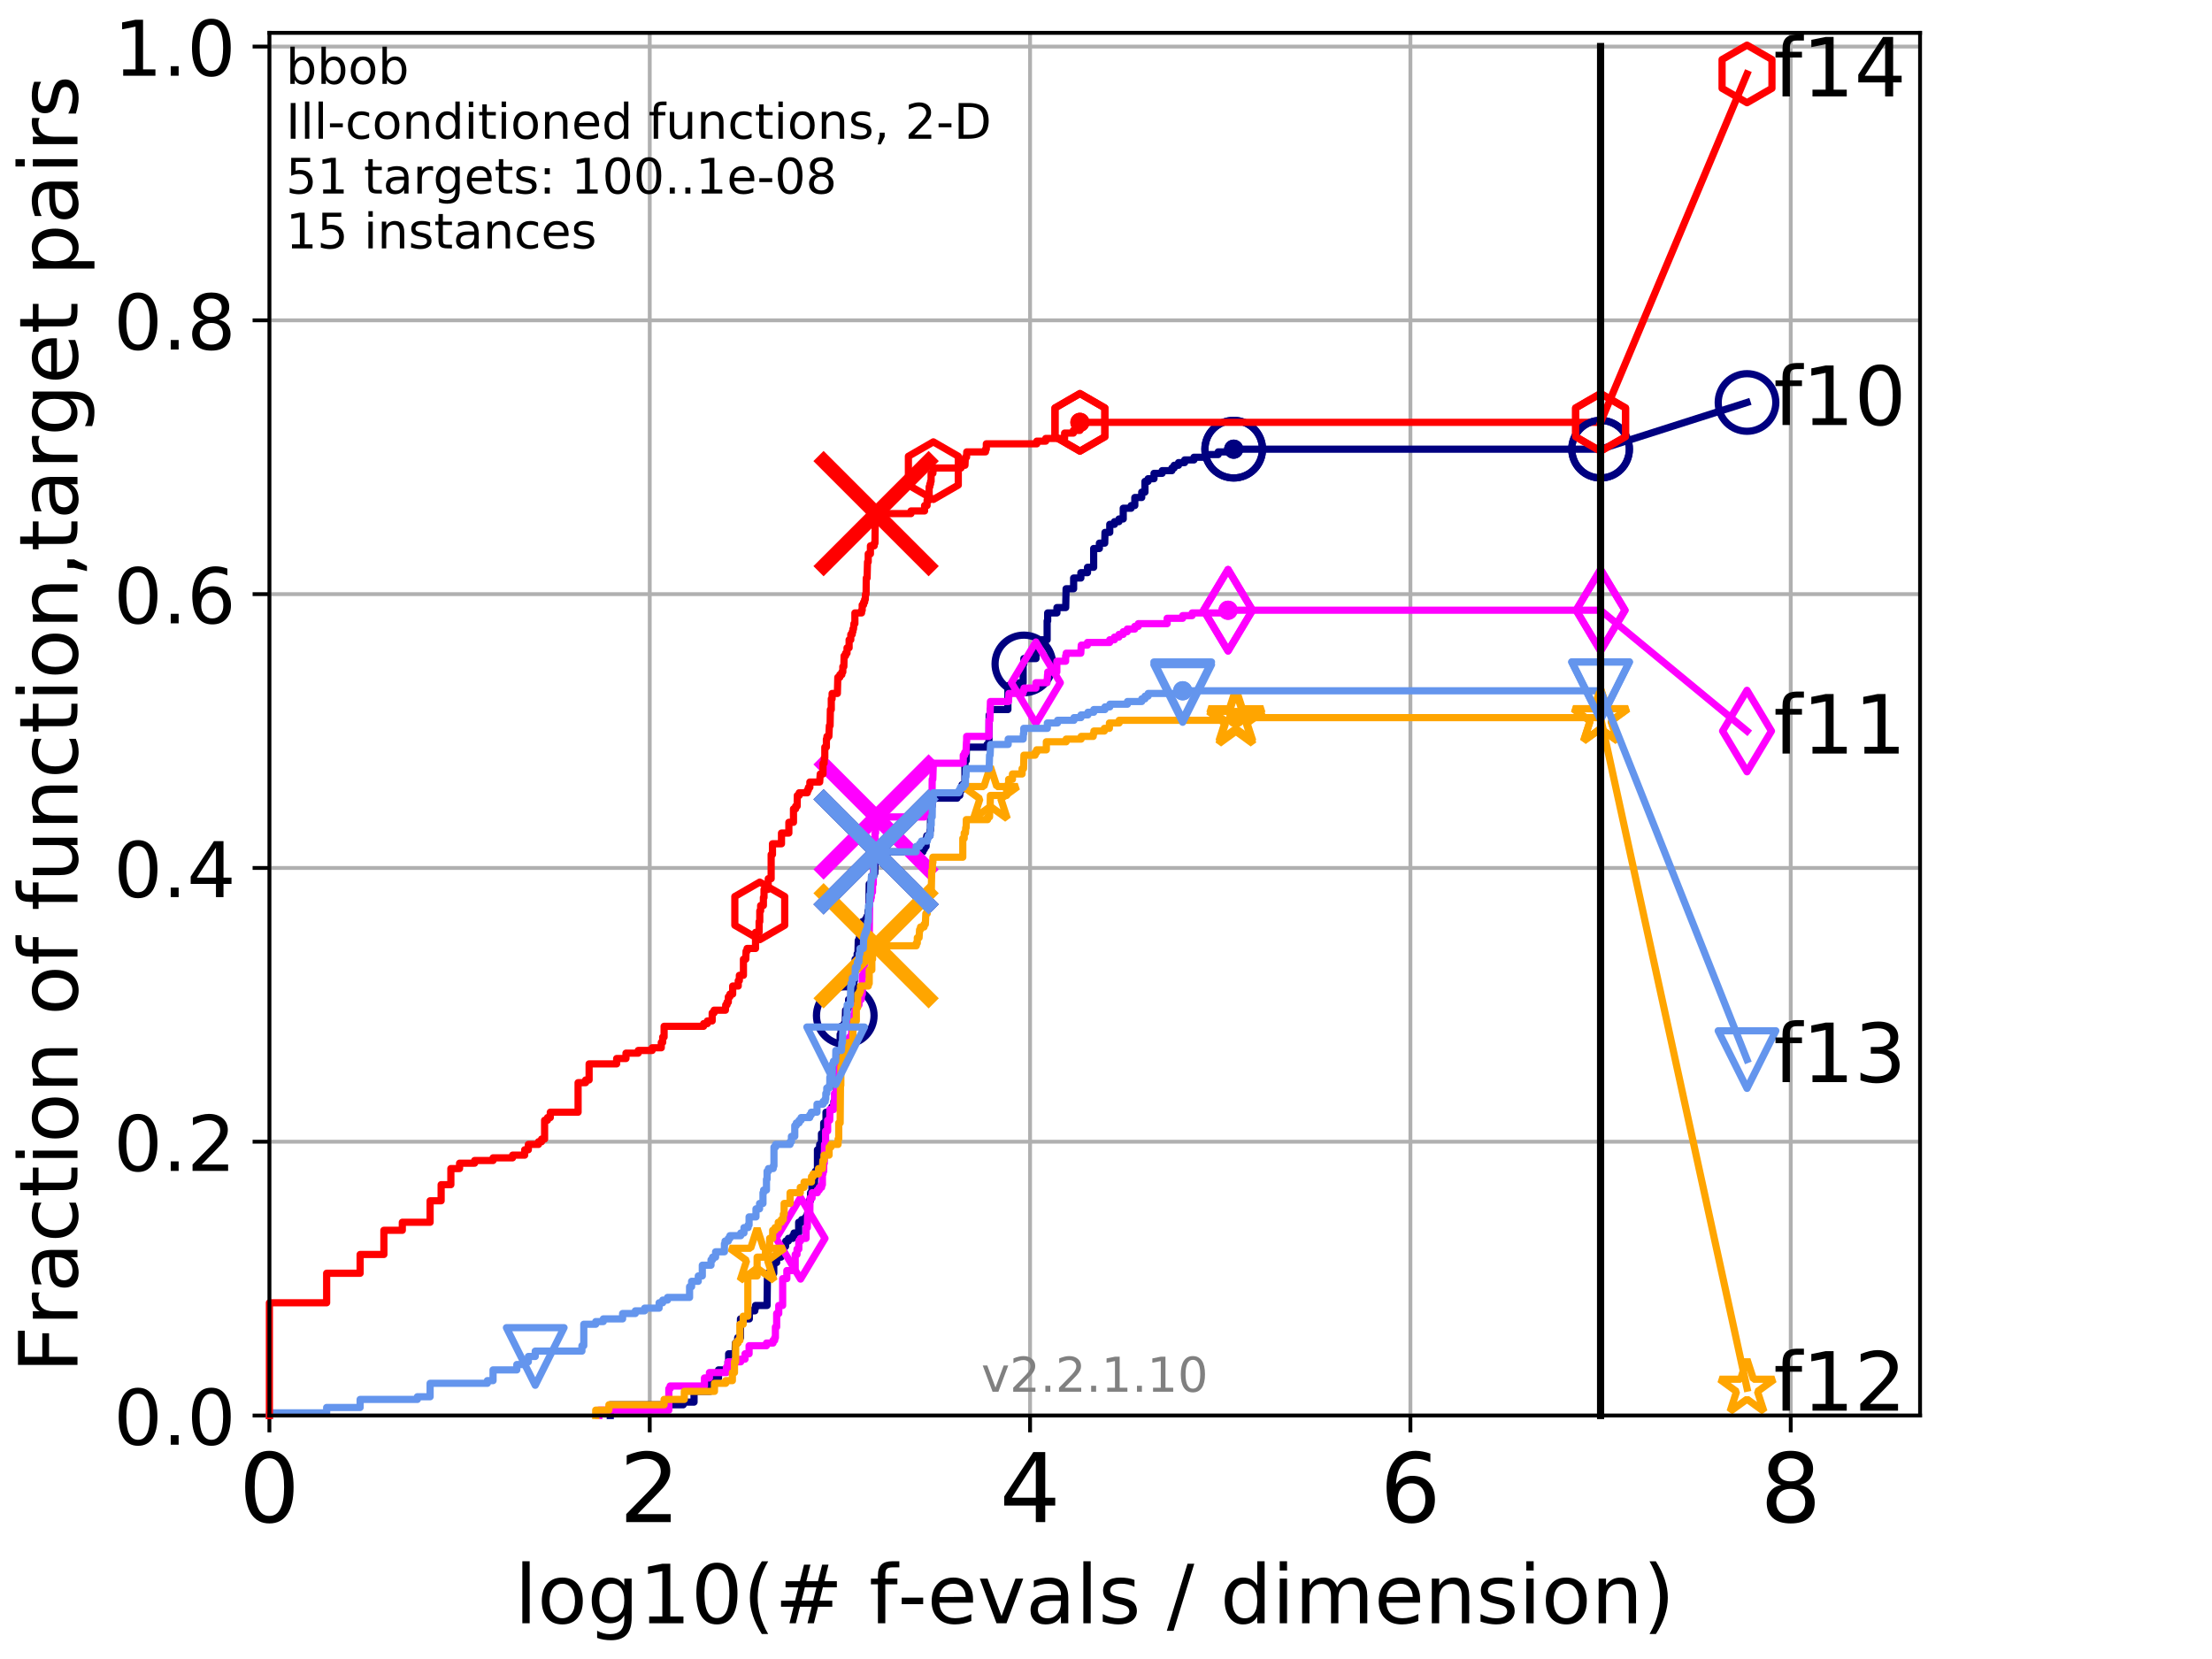 <?xml version="1.0" encoding="utf-8" standalone="no"?>
<!DOCTYPE svg PUBLIC "-//W3C//DTD SVG 1.1//EN"
  "http://www.w3.org/Graphics/SVG/1.1/DTD/svg11.dtd">
<!-- Created with matplotlib (http://matplotlib.org/) -->
<svg height="345.6pt" version="1.1" viewBox="0 0 460.8 345.6" width="460.8pt" xmlns="http://www.w3.org/2000/svg" xmlns:xlink="http://www.w3.org/1999/xlink">
 <defs>
  <style type="text/css">
*{stroke-linecap:butt;stroke-linejoin:round;}
  </style>
 </defs>
 <g id="figure_1">
  <g id="patch_1">
   <path d="M 0 345.6 
L 460.8 345.6 
L 460.8 0 
L 0 0 
z
" style="fill:#ffffff;"/>
  </g>
  <g id="axes_1">
   <g id="patch_2">
    <path d="M 56.12 294.88 
L 399.984 294.88 
L 399.984 6.845 
L 56.12 6.845 
z
" style="fill:#ffffff;"/>
   </g>
   <g id="matplotlib.axis_1">
    <g id="xtick_1">
     <g id="line2d_1">
      <path clip-path="url(#peb5fa06f81)" d="M 56.12 294.88 
L 56.12 6.845 
" style="fill:none;stroke:#b0b0b0;stroke-linecap:square;stroke-width:0.8;"/>
     </g>
     <g id="line2d_2">
      <defs>
       <path d="M 0 0 
L 0 3.5 
" id="m856c92e109" style="stroke:#000000;stroke-width:0.8;"/>
      </defs>
      <g>
       <use style="stroke:#000000;stroke-width:0.8;" x="56.12" xlink:href="#m856c92e109" y="294.88"/>
      </g>
     </g>
     <g id="text_1">
      <!-- 0 -->
      <defs>
       <path d="M 31.781 66.406 
Q 24.172 66.406 20.328 58.906 
Q 16.5 51.422 16.5 36.375 
Q 16.5 21.391 20.328 13.891 
Q 24.172 6.391 31.781 6.391 
Q 39.453 6.391 43.281 13.891 
Q 47.125 21.391 47.125 36.375 
Q 47.125 51.422 43.281 58.906 
Q 39.453 66.406 31.781 66.406 
z
M 31.781 74.219 
Q 44.047 74.219 50.516 64.516 
Q 56.984 54.828 56.984 36.375 
Q 56.984 17.969 50.516 8.266 
Q 44.047 -1.422 31.781 -1.422 
Q 19.531 -1.422 13.062 8.266 
Q 6.594 17.969 6.594 36.375 
Q 6.594 54.828 13.062 64.516 
Q 19.531 74.219 31.781 74.219 
z
" id="DejaVuSans-30"/>
      </defs>
      <g transform="translate(49.758 317.077)scale(0.2 -0.2)">
       <use xlink:href="#DejaVuSans-30"/>
      </g>
     </g>
    </g>
    <g id="xtick_2">
     <g id="line2d_3">
      <path clip-path="url(#peb5fa06f81)" d="M 135.351 294.88 
L 135.351 6.845 
" style="fill:none;stroke:#b0b0b0;stroke-linecap:square;stroke-width:0.8;"/>
     </g>
     <g id="line2d_4">
      <g>
       <use style="stroke:#000000;stroke-width:0.8;" x="135.351" xlink:href="#m856c92e109" y="294.88"/>
      </g>
     </g>
     <g id="text_2">
      <!-- 2 -->
      <defs>
       <path d="M 19.188 8.297 
L 53.609 8.297 
L 53.609 0 
L 7.328 0 
L 7.328 8.297 
Q 12.938 14.109 22.625 23.891 
Q 32.328 33.688 34.812 36.531 
Q 39.547 41.844 41.422 45.531 
Q 43.312 49.219 43.312 52.781 
Q 43.312 58.594 39.234 62.25 
Q 35.156 65.922 28.609 65.922 
Q 23.969 65.922 18.812 64.312 
Q 13.672 62.703 7.812 59.422 
L 7.812 69.391 
Q 13.766 71.781 18.938 73 
Q 24.125 74.219 28.422 74.219 
Q 39.75 74.219 46.484 68.547 
Q 53.219 62.891 53.219 53.422 
Q 53.219 48.922 51.531 44.891 
Q 49.859 40.875 45.406 35.406 
Q 44.188 33.984 37.641 27.219 
Q 31.109 20.453 19.188 8.297 
z
" id="DejaVuSans-32"/>
      </defs>
      <g transform="translate(128.989 317.077)scale(0.2 -0.2)">
       <use xlink:href="#DejaVuSans-32"/>
      </g>
     </g>
    </g>
    <g id="xtick_3">
     <g id="line2d_5">
      <path clip-path="url(#peb5fa06f81)" d="M 214.583 294.88 
L 214.583 6.845 
" style="fill:none;stroke:#b0b0b0;stroke-linecap:square;stroke-width:0.8;"/>
     </g>
     <g id="line2d_6">
      <g>
       <use style="stroke:#000000;stroke-width:0.8;" x="214.583" xlink:href="#m856c92e109" y="294.88"/>
      </g>
     </g>
     <g id="text_3">
      <!-- 4 -->
      <defs>
       <path d="M 37.797 64.312 
L 12.891 25.391 
L 37.797 25.391 
z
M 35.203 72.906 
L 47.609 72.906 
L 47.609 25.391 
L 58.016 25.391 
L 58.016 17.188 
L 47.609 17.188 
L 47.609 0 
L 37.797 0 
L 37.797 17.188 
L 4.891 17.188 
L 4.891 26.703 
z
" id="DejaVuSans-34"/>
      </defs>
      <g transform="translate(208.22 317.077)scale(0.2 -0.2)">
       <use xlink:href="#DejaVuSans-34"/>
      </g>
     </g>
    </g>
    <g id="xtick_4">
     <g id="line2d_7">
      <path clip-path="url(#peb5fa06f81)" d="M 293.814 294.88 
L 293.814 6.845 
" style="fill:none;stroke:#b0b0b0;stroke-linecap:square;stroke-width:0.8;"/>
     </g>
     <g id="line2d_8">
      <g>
       <use style="stroke:#000000;stroke-width:0.8;" x="293.814" xlink:href="#m856c92e109" y="294.88"/>
      </g>
     </g>
     <g id="text_4">
      <!-- 6 -->
      <defs>
       <path d="M 33.016 40.375 
Q 26.375 40.375 22.484 35.828 
Q 18.609 31.297 18.609 23.391 
Q 18.609 15.531 22.484 10.953 
Q 26.375 6.391 33.016 6.391 
Q 39.656 6.391 43.531 10.953 
Q 47.406 15.531 47.406 23.391 
Q 47.406 31.297 43.531 35.828 
Q 39.656 40.375 33.016 40.375 
z
M 52.594 71.297 
L 52.594 62.312 
Q 48.875 64.062 45.094 64.984 
Q 41.312 65.922 37.594 65.922 
Q 27.828 65.922 22.672 59.328 
Q 17.531 52.734 16.797 39.406 
Q 19.672 43.656 24.016 45.922 
Q 28.375 48.188 33.594 48.188 
Q 44.578 48.188 50.953 41.516 
Q 57.328 34.859 57.328 23.391 
Q 57.328 12.156 50.688 5.359 
Q 44.047 -1.422 33.016 -1.422 
Q 20.359 -1.422 13.672 8.266 
Q 6.984 17.969 6.984 36.375 
Q 6.984 53.656 15.188 63.938 
Q 23.391 74.219 37.203 74.219 
Q 40.922 74.219 44.703 73.484 
Q 48.484 72.75 52.594 71.297 
z
" id="DejaVuSans-36"/>
      </defs>
      <g transform="translate(287.452 317.077)scale(0.2 -0.2)">
       <use xlink:href="#DejaVuSans-36"/>
      </g>
     </g>
    </g>
    <g id="xtick_5">
     <g id="line2d_9">
      <path clip-path="url(#peb5fa06f81)" d="M 373.045 294.88 
L 373.045 6.845 
" style="fill:none;stroke:#b0b0b0;stroke-linecap:square;stroke-width:0.8;"/>
     </g>
     <g id="line2d_10">
      <g>
       <use style="stroke:#000000;stroke-width:0.8;" x="373.045" xlink:href="#m856c92e109" y="294.88"/>
      </g>
     </g>
     <g id="text_5">
      <!-- 8 -->
      <defs>
       <path d="M 31.781 34.625 
Q 24.75 34.625 20.719 30.859 
Q 16.703 27.094 16.703 20.516 
Q 16.703 13.922 20.719 10.156 
Q 24.75 6.391 31.781 6.391 
Q 38.812 6.391 42.859 10.172 
Q 46.922 13.969 46.922 20.516 
Q 46.922 27.094 42.891 30.859 
Q 38.875 34.625 31.781 34.625 
z
M 21.922 38.812 
Q 15.578 40.375 12.031 44.719 
Q 8.5 49.078 8.5 55.328 
Q 8.5 64.062 14.719 69.141 
Q 20.953 74.219 31.781 74.219 
Q 42.672 74.219 48.875 69.141 
Q 55.078 64.062 55.078 55.328 
Q 55.078 49.078 51.531 44.719 
Q 48 40.375 41.703 38.812 
Q 48.828 37.156 52.797 32.312 
Q 56.781 27.484 56.781 20.516 
Q 56.781 9.906 50.312 4.234 
Q 43.844 -1.422 31.781 -1.422 
Q 19.734 -1.422 13.25 4.234 
Q 6.781 9.906 6.781 20.516 
Q 6.781 27.484 10.781 32.312 
Q 14.797 37.156 21.922 38.812 
z
M 18.312 54.391 
Q 18.312 48.734 21.844 45.562 
Q 25.391 42.391 31.781 42.391 
Q 38.141 42.391 41.719 45.562 
Q 45.312 48.734 45.312 54.391 
Q 45.312 60.062 41.719 63.234 
Q 38.141 66.406 31.781 66.406 
Q 25.391 66.406 21.844 63.234 
Q 18.312 60.062 18.312 54.391 
z
" id="DejaVuSans-38"/>
      </defs>
      <g transform="translate(366.683 317.077)scale(0.2 -0.2)">
       <use xlink:href="#DejaVuSans-38"/>
      </g>
     </g>
    </g>
    <g id="text_6">
     <!-- log10(# f-evals / dimension) -->
     <defs>
      <path d="M 9.422 75.984 
L 18.406 75.984 
L 18.406 0 
L 9.422 0 
z
" id="DejaVuSans-6c"/>
      <path d="M 30.609 48.391 
Q 23.391 48.391 19.188 42.75 
Q 14.984 37.109 14.984 27.297 
Q 14.984 17.484 19.156 11.844 
Q 23.344 6.203 30.609 6.203 
Q 37.797 6.203 41.984 11.859 
Q 46.188 17.531 46.188 27.297 
Q 46.188 37.016 41.984 42.703 
Q 37.797 48.391 30.609 48.391 
z
M 30.609 56 
Q 42.328 56 49.016 48.375 
Q 55.719 40.766 55.719 27.297 
Q 55.719 13.875 49.016 6.219 
Q 42.328 -1.422 30.609 -1.422 
Q 18.844 -1.422 12.172 6.219 
Q 5.516 13.875 5.516 27.297 
Q 5.516 40.766 12.172 48.375 
Q 18.844 56 30.609 56 
z
" id="DejaVuSans-6f"/>
      <path d="M 45.406 27.984 
Q 45.406 37.75 41.375 43.109 
Q 37.359 48.484 30.078 48.484 
Q 22.859 48.484 18.828 43.109 
Q 14.797 37.75 14.797 27.984 
Q 14.797 18.266 18.828 12.891 
Q 22.859 7.516 30.078 7.516 
Q 37.359 7.516 41.375 12.891 
Q 45.406 18.266 45.406 27.984 
z
M 54.391 6.781 
Q 54.391 -7.172 48.188 -13.984 
Q 42 -20.797 29.203 -20.797 
Q 24.469 -20.797 20.266 -20.094 
Q 16.062 -19.391 12.109 -17.922 
L 12.109 -9.188 
Q 16.062 -11.328 19.922 -12.344 
Q 23.781 -13.375 27.781 -13.375 
Q 36.625 -13.375 41.016 -8.766 
Q 45.406 -4.156 45.406 5.172 
L 45.406 9.625 
Q 42.625 4.781 38.281 2.391 
Q 33.938 0 27.875 0 
Q 17.828 0 11.672 7.656 
Q 5.516 15.328 5.516 27.984 
Q 5.516 40.672 11.672 48.328 
Q 17.828 56 27.875 56 
Q 33.938 56 38.281 53.609 
Q 42.625 51.219 45.406 46.391 
L 45.406 54.688 
L 54.391 54.688 
z
" id="DejaVuSans-67"/>
      <path d="M 12.406 8.297 
L 28.516 8.297 
L 28.516 63.922 
L 10.984 60.406 
L 10.984 69.391 
L 28.422 72.906 
L 38.281 72.906 
L 38.281 8.297 
L 54.391 8.297 
L 54.391 0 
L 12.406 0 
z
" id="DejaVuSans-31"/>
      <path d="M 31 75.875 
Q 24.469 64.656 21.281 53.656 
Q 18.109 42.672 18.109 31.391 
Q 18.109 20.125 21.312 9.062 
Q 24.516 -2 31 -13.188 
L 23.188 -13.188 
Q 15.875 -1.703 12.234 9.375 
Q 8.594 20.453 8.594 31.391 
Q 8.594 42.281 12.203 53.312 
Q 15.828 64.359 23.188 75.875 
z
" id="DejaVuSans-28"/>
      <path d="M 51.125 44 
L 36.922 44 
L 32.812 27.688 
L 47.125 27.688 
z
M 43.797 71.781 
L 38.719 51.516 
L 52.984 51.516 
L 58.109 71.781 
L 65.922 71.781 
L 60.891 51.516 
L 76.125 51.516 
L 76.125 44 
L 58.984 44 
L 54.984 27.688 
L 70.516 27.688 
L 70.516 20.219 
L 53.078 20.219 
L 48 0 
L 40.188 0 
L 45.219 20.219 
L 30.906 20.219 
L 25.875 0 
L 18.016 0 
L 23.094 20.219 
L 7.719 20.219 
L 7.719 27.688 
L 24.906 27.688 
L 29 44 
L 13.281 44 
L 13.281 51.516 
L 30.906 51.516 
L 35.891 71.781 
z
" id="DejaVuSans-23"/>
      <path id="DejaVuSans-20"/>
      <path d="M 37.109 75.984 
L 37.109 68.5 
L 28.516 68.5 
Q 23.688 68.5 21.797 66.547 
Q 19.922 64.594 19.922 59.516 
L 19.922 54.688 
L 34.719 54.688 
L 34.719 47.703 
L 19.922 47.703 
L 19.922 0 
L 10.891 0 
L 10.891 47.703 
L 2.297 47.703 
L 2.297 54.688 
L 10.891 54.688 
L 10.891 58.5 
Q 10.891 67.625 15.141 71.797 
Q 19.391 75.984 28.609 75.984 
z
" id="DejaVuSans-66"/>
      <path d="M 4.891 31.391 
L 31.203 31.391 
L 31.203 23.391 
L 4.891 23.391 
z
" id="DejaVuSans-2d"/>
      <path d="M 56.203 29.594 
L 56.203 25.203 
L 14.891 25.203 
Q 15.484 15.922 20.484 11.062 
Q 25.484 6.203 34.422 6.203 
Q 39.594 6.203 44.453 7.469 
Q 49.312 8.734 54.109 11.281 
L 54.109 2.781 
Q 49.266 0.734 44.188 -0.344 
Q 39.109 -1.422 33.891 -1.422 
Q 20.797 -1.422 13.156 6.188 
Q 5.516 13.812 5.516 26.812 
Q 5.516 40.234 12.766 48.109 
Q 20.016 56 32.328 56 
Q 43.359 56 49.781 48.891 
Q 56.203 41.797 56.203 29.594 
z
M 47.219 32.234 
Q 47.125 39.594 43.094 43.984 
Q 39.062 48.391 32.422 48.391 
Q 24.906 48.391 20.391 44.141 
Q 15.875 39.891 15.188 32.172 
z
" id="DejaVuSans-65"/>
      <path d="M 2.984 54.688 
L 12.5 54.688 
L 29.594 8.797 
L 46.688 54.688 
L 56.203 54.688 
L 35.688 0 
L 23.484 0 
z
" id="DejaVuSans-76"/>
      <path d="M 34.281 27.484 
Q 23.391 27.484 19.188 25 
Q 14.984 22.516 14.984 16.5 
Q 14.984 11.719 18.141 8.906 
Q 21.297 6.109 26.703 6.109 
Q 34.188 6.109 38.703 11.406 
Q 43.219 16.703 43.219 25.484 
L 43.219 27.484 
z
M 52.203 31.203 
L 52.203 0 
L 43.219 0 
L 43.219 8.297 
Q 40.141 3.328 35.547 0.953 
Q 30.953 -1.422 24.312 -1.422 
Q 15.922 -1.422 10.953 3.297 
Q 6 8.016 6 15.922 
Q 6 25.141 12.172 29.828 
Q 18.359 34.516 30.609 34.516 
L 43.219 34.516 
L 43.219 35.406 
Q 43.219 41.609 39.141 45 
Q 35.062 48.391 27.688 48.391 
Q 23 48.391 18.547 47.266 
Q 14.109 46.141 10.016 43.891 
L 10.016 52.203 
Q 14.938 54.109 19.578 55.047 
Q 24.219 56 28.609 56 
Q 40.484 56 46.344 49.844 
Q 52.203 43.703 52.203 31.203 
z
" id="DejaVuSans-61"/>
      <path d="M 44.281 53.078 
L 44.281 44.578 
Q 40.484 46.531 36.375 47.5 
Q 32.281 48.484 27.875 48.484 
Q 21.188 48.484 17.844 46.438 
Q 14.5 44.391 14.5 40.281 
Q 14.5 37.156 16.891 35.375 
Q 19.281 33.594 26.516 31.984 
L 29.594 31.297 
Q 39.156 29.25 43.188 25.516 
Q 47.219 21.781 47.219 15.094 
Q 47.219 7.469 41.188 3.016 
Q 35.156 -1.422 24.609 -1.422 
Q 20.219 -1.422 15.453 -0.562 
Q 10.688 0.297 5.422 2 
L 5.422 11.281 
Q 10.406 8.688 15.234 7.391 
Q 20.062 6.109 24.812 6.109 
Q 31.156 6.109 34.562 8.281 
Q 37.984 10.453 37.984 14.406 
Q 37.984 18.062 35.516 20.016 
Q 33.062 21.969 24.703 23.781 
L 21.578 24.516 
Q 13.234 26.266 9.516 29.906 
Q 5.812 33.547 5.812 39.891 
Q 5.812 47.609 11.281 51.797 
Q 16.75 56 26.812 56 
Q 31.781 56 36.172 55.266 
Q 40.578 54.547 44.281 53.078 
z
" id="DejaVuSans-73"/>
      <path d="M 25.391 72.906 
L 33.688 72.906 
L 8.297 -9.281 
L 0 -9.281 
z
" id="DejaVuSans-2f"/>
      <path d="M 45.406 46.391 
L 45.406 75.984 
L 54.391 75.984 
L 54.391 0 
L 45.406 0 
L 45.406 8.203 
Q 42.578 3.328 38.25 0.953 
Q 33.938 -1.422 27.875 -1.422 
Q 17.969 -1.422 11.734 6.484 
Q 5.516 14.406 5.516 27.297 
Q 5.516 40.188 11.734 48.094 
Q 17.969 56 27.875 56 
Q 33.938 56 38.25 53.625 
Q 42.578 51.266 45.406 46.391 
z
M 14.797 27.297 
Q 14.797 17.391 18.875 11.75 
Q 22.953 6.109 30.078 6.109 
Q 37.203 6.109 41.297 11.75 
Q 45.406 17.391 45.406 27.297 
Q 45.406 37.203 41.297 42.844 
Q 37.203 48.484 30.078 48.484 
Q 22.953 48.484 18.875 42.844 
Q 14.797 37.203 14.797 27.297 
z
" id="DejaVuSans-64"/>
      <path d="M 9.422 54.688 
L 18.406 54.688 
L 18.406 0 
L 9.422 0 
z
M 9.422 75.984 
L 18.406 75.984 
L 18.406 64.594 
L 9.422 64.594 
z
" id="DejaVuSans-69"/>
      <path d="M 52 44.188 
Q 55.375 50.25 60.062 53.125 
Q 64.75 56 71.094 56 
Q 79.641 56 84.281 50.016 
Q 88.922 44.047 88.922 33.016 
L 88.922 0 
L 79.891 0 
L 79.891 32.719 
Q 79.891 40.578 77.094 44.375 
Q 74.312 48.188 68.609 48.188 
Q 61.625 48.188 57.562 43.547 
Q 53.516 38.922 53.516 30.906 
L 53.516 0 
L 44.484 0 
L 44.484 32.719 
Q 44.484 40.625 41.703 44.406 
Q 38.922 48.188 33.109 48.188 
Q 26.219 48.188 22.156 43.531 
Q 18.109 38.875 18.109 30.906 
L 18.109 0 
L 9.078 0 
L 9.078 54.688 
L 18.109 54.688 
L 18.109 46.188 
Q 21.188 51.219 25.484 53.609 
Q 29.781 56 35.688 56 
Q 41.656 56 45.828 52.969 
Q 50 49.953 52 44.188 
z
" id="DejaVuSans-6d"/>
      <path d="M 54.891 33.016 
L 54.891 0 
L 45.906 0 
L 45.906 32.719 
Q 45.906 40.484 42.875 44.328 
Q 39.844 48.188 33.797 48.188 
Q 26.516 48.188 22.312 43.547 
Q 18.109 38.922 18.109 30.906 
L 18.109 0 
L 9.078 0 
L 9.078 54.688 
L 18.109 54.688 
L 18.109 46.188 
Q 21.344 51.125 25.703 53.562 
Q 30.078 56 35.797 56 
Q 45.219 56 50.047 50.172 
Q 54.891 44.344 54.891 33.016 
z
" id="DejaVuSans-6e"/>
      <path d="M 8.016 75.875 
L 15.828 75.875 
Q 23.141 64.359 26.781 53.312 
Q 30.422 42.281 30.422 31.391 
Q 30.422 20.453 26.781 9.375 
Q 23.141 -1.703 15.828 -13.188 
L 8.016 -13.188 
Q 14.5 -2 17.703 9.062 
Q 20.906 20.125 20.906 31.391 
Q 20.906 42.672 17.703 53.656 
Q 14.5 64.656 8.016 75.875 
z
" id="DejaVuSans-29"/>
     </defs>
     <g transform="translate(107.211 338.154)scale(0.17 -0.17)">
      <use xlink:href="#DejaVuSans-6c"/>
      <use x="27.783" xlink:href="#DejaVuSans-6f"/>
      <use x="88.965" xlink:href="#DejaVuSans-67"/>
      <use x="152.441" xlink:href="#DejaVuSans-31"/>
      <use x="216.064" xlink:href="#DejaVuSans-30"/>
      <use x="279.688" xlink:href="#DejaVuSans-28"/>
      <use x="318.701" xlink:href="#DejaVuSans-23"/>
      <use x="402.49" xlink:href="#DejaVuSans-20"/>
      <use x="434.277" xlink:href="#DejaVuSans-66"/>
      <use x="469.404" xlink:href="#DejaVuSans-2d"/>
      <use x="505.488" xlink:href="#DejaVuSans-65"/>
      <use x="567.012" xlink:href="#DejaVuSans-76"/>
      <use x="626.191" xlink:href="#DejaVuSans-61"/>
      <use x="687.471" xlink:href="#DejaVuSans-6c"/>
      <use x="715.254" xlink:href="#DejaVuSans-73"/>
      <use x="767.354" xlink:href="#DejaVuSans-20"/>
      <use x="799.141" xlink:href="#DejaVuSans-2f"/>
      <use x="832.832" xlink:href="#DejaVuSans-20"/>
      <use x="864.619" xlink:href="#DejaVuSans-64"/>
      <use x="928.096" xlink:href="#DejaVuSans-69"/>
      <use x="955.879" xlink:href="#DejaVuSans-6d"/>
      <use x="1053.291" xlink:href="#DejaVuSans-65"/>
      <use x="1114.814" xlink:href="#DejaVuSans-6e"/>
      <use x="1178.193" xlink:href="#DejaVuSans-73"/>
      <use x="1230.293" xlink:href="#DejaVuSans-69"/>
      <use x="1258.076" xlink:href="#DejaVuSans-6f"/>
      <use x="1319.258" xlink:href="#DejaVuSans-6e"/>
      <use x="1382.637" xlink:href="#DejaVuSans-29"/>
     </g>
    </g>
   </g>
   <g id="matplotlib.axis_2">
    <g id="ytick_1">
     <g id="line2d_11">
      <path clip-path="url(#peb5fa06f81)" d="M 56.12 294.88 
L 399.984 294.88 
" style="fill:none;stroke:#b0b0b0;stroke-linecap:square;stroke-width:0.8;"/>
     </g>
     <g id="line2d_12">
      <defs>
       <path d="M 0 0 
L -3.5 0 
" id="m1492976b38" style="stroke:#000000;stroke-width:0.8;"/>
      </defs>
      <g>
       <use style="stroke:#000000;stroke-width:0.8;" x="56.12" xlink:href="#m1492976b38" y="294.88"/>
      </g>
     </g>
     <g id="text_7">
      <!-- 0.0 -->
      <defs>
       <path d="M 10.688 12.406 
L 21 12.406 
L 21 0 
L 10.688 0 
z
" id="DejaVuSans-2e"/>
      </defs>
      <g transform="translate(23.675 300.959)scale(0.16 -0.16)">
       <use xlink:href="#DejaVuSans-30"/>
       <use x="63.623" xlink:href="#DejaVuSans-2e"/>
       <use x="95.41" xlink:href="#DejaVuSans-30"/>
      </g>
     </g>
    </g>
    <g id="ytick_2">
     <g id="line2d_13">
      <path clip-path="url(#peb5fa06f81)" d="M 56.12 237.843 
L 399.984 237.843 
" style="fill:none;stroke:#b0b0b0;stroke-linecap:square;stroke-width:0.8;"/>
     </g>
     <g id="line2d_14">
      <g>
       <use style="stroke:#000000;stroke-width:0.8;" x="56.12" xlink:href="#m1492976b38" y="237.843"/>
      </g>
     </g>
     <g id="text_8">
      <!-- 0.2 -->
      <g transform="translate(23.675 243.922)scale(0.16 -0.16)">
       <use xlink:href="#DejaVuSans-30"/>
       <use x="63.623" xlink:href="#DejaVuSans-2e"/>
       <use x="95.41" xlink:href="#DejaVuSans-32"/>
      </g>
     </g>
    </g>
    <g id="ytick_3">
     <g id="line2d_15">
      <path clip-path="url(#peb5fa06f81)" d="M 56.12 180.807 
L 399.984 180.807 
" style="fill:none;stroke:#b0b0b0;stroke-linecap:square;stroke-width:0.8;"/>
     </g>
     <g id="line2d_16">
      <g>
       <use style="stroke:#000000;stroke-width:0.8;" x="56.12" xlink:href="#m1492976b38" y="180.807"/>
      </g>
     </g>
     <g id="text_9">
      <!-- 0.4 -->
      <g transform="translate(23.675 186.886)scale(0.16 -0.16)">
       <use xlink:href="#DejaVuSans-30"/>
       <use x="63.623" xlink:href="#DejaVuSans-2e"/>
       <use x="95.41" xlink:href="#DejaVuSans-34"/>
      </g>
     </g>
    </g>
    <g id="ytick_4">
     <g id="line2d_17">
      <path clip-path="url(#peb5fa06f81)" d="M 56.12 123.77 
L 399.984 123.77 
" style="fill:none;stroke:#b0b0b0;stroke-linecap:square;stroke-width:0.8;"/>
     </g>
     <g id="line2d_18">
      <g>
       <use style="stroke:#000000;stroke-width:0.8;" x="56.12" xlink:href="#m1492976b38" y="123.77"/>
      </g>
     </g>
     <g id="text_10">
      <!-- 0.6 -->
      <g transform="translate(23.675 129.849)scale(0.16 -0.16)">
       <use xlink:href="#DejaVuSans-30"/>
       <use x="63.623" xlink:href="#DejaVuSans-2e"/>
       <use x="95.41" xlink:href="#DejaVuSans-36"/>
      </g>
     </g>
    </g>
    <g id="ytick_5">
     <g id="line2d_19">
      <path clip-path="url(#peb5fa06f81)" d="M 56.12 66.734 
L 399.984 66.734 
" style="fill:none;stroke:#b0b0b0;stroke-linecap:square;stroke-width:0.8;"/>
     </g>
     <g id="line2d_20">
      <g>
       <use style="stroke:#000000;stroke-width:0.8;" x="56.12" xlink:href="#m1492976b38" y="66.734"/>
      </g>
     </g>
     <g id="text_11">
      <!-- 0.8 -->
      <g transform="translate(23.675 72.812)scale(0.16 -0.16)">
       <use xlink:href="#DejaVuSans-30"/>
       <use x="63.623" xlink:href="#DejaVuSans-2e"/>
       <use x="95.41" xlink:href="#DejaVuSans-38"/>
      </g>
     </g>
    </g>
    <g id="ytick_6">
     <g id="line2d_21">
      <path clip-path="url(#peb5fa06f81)" d="M 56.12 9.697 
L 399.984 9.697 
" style="fill:none;stroke:#b0b0b0;stroke-linecap:square;stroke-width:0.8;"/>
     </g>
     <g id="line2d_22">
      <g>
       <use style="stroke:#000000;stroke-width:0.8;" x="56.12" xlink:href="#m1492976b38" y="9.697"/>
      </g>
     </g>
     <g id="text_12">
      <!-- 1.0 -->
      <g transform="translate(23.675 15.776)scale(0.16 -0.16)">
       <use xlink:href="#DejaVuSans-31"/>
       <use x="63.623" xlink:href="#DejaVuSans-2e"/>
       <use x="95.41" xlink:href="#DejaVuSans-30"/>
      </g>
     </g>
    </g>
    <g id="text_13">
     <!-- Fraction of function,target pairs -->
     <defs>
      <path d="M 9.812 72.906 
L 51.703 72.906 
L 51.703 64.594 
L 19.672 64.594 
L 19.672 43.109 
L 48.578 43.109 
L 48.578 34.812 
L 19.672 34.812 
L 19.672 0 
L 9.812 0 
z
" id="DejaVuSans-46"/>
      <path d="M 41.109 46.297 
Q 39.594 47.172 37.812 47.578 
Q 36.031 48 33.891 48 
Q 26.266 48 22.188 43.047 
Q 18.109 38.094 18.109 28.812 
L 18.109 0 
L 9.078 0 
L 9.078 54.688 
L 18.109 54.688 
L 18.109 46.188 
Q 20.953 51.172 25.484 53.578 
Q 30.031 56 36.531 56 
Q 37.453 56 38.578 55.875 
Q 39.703 55.766 41.062 55.516 
z
" id="DejaVuSans-72"/>
      <path d="M 48.781 52.594 
L 48.781 44.188 
Q 44.969 46.297 41.141 47.344 
Q 37.312 48.391 33.406 48.391 
Q 24.656 48.391 19.812 42.844 
Q 14.984 37.312 14.984 27.297 
Q 14.984 17.281 19.812 11.734 
Q 24.656 6.203 33.406 6.203 
Q 37.312 6.203 41.141 7.25 
Q 44.969 8.297 48.781 10.406 
L 48.781 2.094 
Q 45.016 0.344 40.984 -0.531 
Q 36.969 -1.422 32.422 -1.422 
Q 20.062 -1.422 12.781 6.344 
Q 5.516 14.109 5.516 27.297 
Q 5.516 40.672 12.859 48.328 
Q 20.219 56 33.016 56 
Q 37.156 56 41.109 55.141 
Q 45.062 54.297 48.781 52.594 
z
" id="DejaVuSans-63"/>
      <path d="M 18.312 70.219 
L 18.312 54.688 
L 36.812 54.688 
L 36.812 47.703 
L 18.312 47.703 
L 18.312 18.016 
Q 18.312 11.328 20.141 9.422 
Q 21.969 7.516 27.594 7.516 
L 36.812 7.516 
L 36.812 0 
L 27.594 0 
Q 17.188 0 13.234 3.875 
Q 9.281 7.766 9.281 18.016 
L 9.281 47.703 
L 2.688 47.703 
L 2.688 54.688 
L 9.281 54.688 
L 9.281 70.219 
z
" id="DejaVuSans-74"/>
      <path d="M 8.5 21.578 
L 8.5 54.688 
L 17.484 54.688 
L 17.484 21.922 
Q 17.484 14.156 20.5 10.266 
Q 23.531 6.391 29.594 6.391 
Q 36.859 6.391 41.078 11.031 
Q 45.312 15.672 45.312 23.688 
L 45.312 54.688 
L 54.297 54.688 
L 54.297 0 
L 45.312 0 
L 45.312 8.406 
Q 42.047 3.422 37.719 1 
Q 33.406 -1.422 27.688 -1.422 
Q 18.266 -1.422 13.375 4.438 
Q 8.5 10.297 8.5 21.578 
z
M 31.109 56 
z
" id="DejaVuSans-75"/>
      <path d="M 11.719 12.406 
L 22.016 12.406 
L 22.016 4 
L 14.016 -11.625 
L 7.719 -11.625 
L 11.719 4 
z
" id="DejaVuSans-2c"/>
      <path d="M 18.109 8.203 
L 18.109 -20.797 
L 9.078 -20.797 
L 9.078 54.688 
L 18.109 54.688 
L 18.109 46.391 
Q 20.953 51.266 25.266 53.625 
Q 29.594 56 35.594 56 
Q 45.562 56 51.781 48.094 
Q 58.016 40.188 58.016 27.297 
Q 58.016 14.406 51.781 6.484 
Q 45.562 -1.422 35.594 -1.422 
Q 29.594 -1.422 25.266 0.953 
Q 20.953 3.328 18.109 8.203 
z
M 48.688 27.297 
Q 48.688 37.203 44.609 42.844 
Q 40.531 48.484 33.406 48.484 
Q 26.266 48.484 22.188 42.844 
Q 18.109 37.203 18.109 27.297 
Q 18.109 17.391 22.188 11.75 
Q 26.266 6.109 33.406 6.109 
Q 40.531 6.109 44.609 11.75 
Q 48.688 17.391 48.688 27.297 
z
" id="DejaVuSans-70"/>
     </defs>
     <g transform="translate(16.14 286.002)rotate(-90)scale(0.17 -0.17)">
      <use xlink:href="#DejaVuSans-46"/>
      <use x="57.41" xlink:href="#DejaVuSans-72"/>
      <use x="98.523" xlink:href="#DejaVuSans-61"/>
      <use x="159.803" xlink:href="#DejaVuSans-63"/>
      <use x="214.783" xlink:href="#DejaVuSans-74"/>
      <use x="253.992" xlink:href="#DejaVuSans-69"/>
      <use x="281.775" xlink:href="#DejaVuSans-6f"/>
      <use x="342.957" xlink:href="#DejaVuSans-6e"/>
      <use x="406.336" xlink:href="#DejaVuSans-20"/>
      <use x="438.123" xlink:href="#DejaVuSans-6f"/>
      <use x="499.305" xlink:href="#DejaVuSans-66"/>
      <use x="534.51" xlink:href="#DejaVuSans-20"/>
      <use x="566.297" xlink:href="#DejaVuSans-66"/>
      <use x="601.502" xlink:href="#DejaVuSans-75"/>
      <use x="664.881" xlink:href="#DejaVuSans-6e"/>
      <use x="728.26" xlink:href="#DejaVuSans-63"/>
      <use x="783.24" xlink:href="#DejaVuSans-74"/>
      <use x="822.449" xlink:href="#DejaVuSans-69"/>
      <use x="850.232" xlink:href="#DejaVuSans-6f"/>
      <use x="911.414" xlink:href="#DejaVuSans-6e"/>
      <use x="974.793" xlink:href="#DejaVuSans-2c"/>
      <use x="1006.58" xlink:href="#DejaVuSans-74"/>
      <use x="1045.789" xlink:href="#DejaVuSans-61"/>
      <use x="1107.068" xlink:href="#DejaVuSans-72"/>
      <use x="1148.166" xlink:href="#DejaVuSans-67"/>
      <use x="1211.643" xlink:href="#DejaVuSans-65"/>
      <use x="1273.166" xlink:href="#DejaVuSans-74"/>
      <use x="1312.375" xlink:href="#DejaVuSans-20"/>
      <use x="1344.162" xlink:href="#DejaVuSans-70"/>
      <use x="1407.639" xlink:href="#DejaVuSans-61"/>
      <use x="1468.918" xlink:href="#DejaVuSans-69"/>
      <use x="1496.701" xlink:href="#DejaVuSans-72"/>
      <use x="1537.814" xlink:href="#DejaVuSans-73"/>
     </g>
    </g>
   </g>
   <g id="line2d_23">
    <defs>
     <path d="M 0 1.5 
C 0.398 1.5 0.779 1.342 1.061 1.061 
C 1.342 0.779 1.5 0.398 1.5 0 
C 1.5 -0.398 1.342 -0.779 1.061 -1.061 
C 0.779 -1.342 0.398 -1.5 0 -1.5 
C -0.398 -1.5 -0.779 -1.342 -1.061 -1.061 
C -1.342 -0.779 -1.5 -0.398 -1.5 0 
C -1.5 0.398 -1.342 0.779 -1.061 1.061 
C -0.779 1.342 -0.398 1.5 0 1.5 
z
" id="m8b332c0a9a" style="stroke:#000080;"/>
    </defs>
    <g>
     <use style="fill:#000080;stroke:#000080;" x="257.001" xlink:href="#m8b332c0a9a" y="93.574"/>
     <use style="fill:#000080;stroke:#000080;" x="257.001" xlink:href="#m8b332c0a9a" y="93.574"/>
    </g>
   </g>
   <g id="line2d_24">
    <path d="M 127.127 294.88 
L 127.127 292.643 
L 142.327 292.643 
L 142.327 292.084 
L 144.582 292.084 
L 144.582 289.847 
L 147.952 289.847 
L 147.952 287.051 
L 149.681 287.051 
L 149.681 285.374 
L 151.658 285.374 
L 151.658 283.696 
L 151.791 283.696 
L 151.791 282.019 
L 153.127 282.019 
L 153.188 279.782 
L 153.67 279.782 
L 153.67 278.664 
L 154.253 278.664 
L 154.253 274.749 
L 156.1 274.749 
L 156.1 273.072 
L 157.246 273.072 
L 157.246 272.513 
L 157.39 272.513 
L 157.39 271.954 
L 159.794 271.954 
L 159.877 265.243 
L 161.191 265.243 
L 161.191 263.007 
L 161.793 263.007 
L 161.793 261.888 
L 162.694 261.888 
L 162.694 260.77 
L 163.179 260.77 
L 163.179 259.652 
L 163.65 259.652 
L 163.683 258.533 
L 164.238 258.533 
L 164.238 257.974 
L 165.144 257.974 
L 165.144 257.415 
L 165.416 257.415 
L 165.416 256.856 
L 166.378 256.856 
L 166.378 254.619 
L 167.018 254.619 
L 167.018 254.06 
L 167.844 254.06 
L 167.844 253.501 
L 168.154 253.501 
L 168.154 252.941 
L 168.533 252.941 
L 168.533 250.145 
L 168.83 250.145 
L 168.855 248.468 
L 169.123 248.468 
L 169.147 246.79 
L 169.67 246.79 
L 169.717 245.113 
L 169.856 245.113 
L 169.856 243.994 
L 170.291 243.994 
L 170.291 239.521 
L 170.692 239.521 
L 170.758 238.403 
L 171.128 238.403 
L 171.128 236.166 
L 171.574 236.166 
L 171.595 233.929 
L 172.069 233.929 
L 172.069 231.692 
L 172.923 231.692 
L 172.923 231.133 
L 173.288 231.133 
L 173.288 230.574 
L 173.718 230.574 
L 173.718 229.456 
L 174.103 229.456 
L 174.103 228.896 
L 174.265 228.896 
L 174.3 222.186 
L 174.549 222.186 
L 174.549 221.627 
L 174.742 221.627 
L 174.742 219.95 
L 175.019 219.95 
L 175.019 215.476 
L 175.206 215.476 
L 175.206 213.799 
L 175.839 213.799 
L 175.839 213.239 
L 176.067 213.239 
L 176.147 210.443 
L 176.513 210.443 
L 176.513 209.884 
L 176.778 209.884 
L 176.778 208.207 
L 177.873 208.207 
L 177.873 204.292 
L 177.989 204.292 
L 177.989 202.615 
L 178.104 202.615 
L 178.132 199.819 
L 178.557 199.819 
L 178.557 198.701 
L 178.723 198.701 
L 178.792 195.905 
L 179.011 195.905 
L 179.011 195.346 
L 179.254 195.346 
L 179.335 194.227 
L 179.665 194.227 
L 179.665 191.99 
L 180.32 191.99 
L 180.32 191.431 
L 180.608 191.431 
L 180.608 190.872 
L 180.817 190.872 
L 180.817 189.754 
L 181 189.754 
L 181.073 184.162 
L 181.56 184.162 
L 181.56 182.484 
L 182.012 182.484 
L 182.012 181.925 
L 182.239 181.925 
L 182.329 177.452 
L 192.271 177.452 
L 192.271 176.893 
L 192.571 176.893 
L 192.571 176.333 
L 192.919 176.333 
L 192.919 174.656 
L 193.07 174.656 
L 193.07 174.097 
L 193.725 174.097 
L 193.725 172.978 
L 193.84 172.978 
L 193.84 167.946 
L 194.187 167.946 
L 194.248 166.827 
L 194.299 166.827 
L 194.299 166.268 
L 199.385 166.268 
L 199.385 165.709 
L 199.938 165.709 
L 199.998 164.591 
L 200.313 164.591 
L 200.415 163.472 
L 201.016 163.472 
L 201.016 158.44 
L 201.286 158.44 
L 201.32 155.644 
L 205.618 155.644 
L 205.618 155.084 
L 206.011 155.084 
L 206.064 148.933 
L 206.236 148.933 
L 206.291 147.815 
L 209.963 147.815 
L 209.963 143.342 
L 210.144 143.342 
L 210.144 142.782 
L 212.352 142.782 
L 212.352 142.223 
L 213.139 142.223 
L 213.139 138.309 
L 213.29 138.309 
L 213.29 137.191 
L 215.819 137.191 
L 215.819 134.954 
L 215.934 134.954 
L 215.948 133.276 
L 218.137 133.276 
L 218.137 129.362 
L 218.25 129.362 
L 218.25 127.685 
L 220.18 127.685 
L 220.18 126.566 
L 222.006 126.566 
L 222.086 122.652 
L 223.656 122.652 
L 223.656 120.415 
L 225.162 120.415 
L 225.162 119.297 
L 226.547 119.297 
L 226.547 118.178 
L 227.828 118.178 
L 227.828 114.264 
L 229.021 114.264 
L 229.021 113.146 
L 230.136 113.146 
L 230.192 110.909 
L 231.183 110.909 
L 231.183 109.231 
L 232.171 109.231 
L 232.171 108.672 
L 233.104 108.672 
L 233.104 108.113 
L 233.99 108.113 
L 233.99 105.876 
L 235.635 105.876 
L 235.635 105.317 
L 236.402 105.317 
L 236.402 103.64 
L 237.841 103.64 
L 237.841 102.521 
L 238.517 102.521 
L 238.517 100.285 
L 239.168 100.285 
L 239.168 99.725 
L 240.401 99.725 
L 240.401 98.607 
L 242.098 98.607 
L 242.098 98.048 
L 244.129 98.048 
L 244.129 97.489 
L 244.601 97.489 
L 244.601 96.929 
L 245.508 96.929 
L 245.508 96.37 
L 246.785 96.37 
L 246.785 95.811 
L 248.724 95.811 
L 248.724 95.252 
L 251.432 95.252 
L 251.432 94.693 
L 253.771 94.693 
L 253.771 94.134 
L 257.001 94.134 
L 257.001 93.574 
L 333.43 93.574 
L 333.43 93.574 
" style="fill:none;stroke:#000080;stroke-linecap:square;stroke-width:1.5;"/>
   </g>
   <g id="line2d_25">
    <defs>
     <path d="M 0 6 
C 1.591 6 3.117 5.368 4.243 4.243 
C 5.368 3.117 6 1.591 6 0 
C 6 -1.591 5.368 -3.117 4.243 -4.243 
C 3.117 -5.368 1.591 -6 0 -6 
C -1.591 -6 -3.117 -5.368 -4.243 -4.243 
C -5.368 -3.117 -6 -1.591 -6 0 
C -6 1.591 -5.368 3.117 -4.243 4.243 
C -3.117 5.368 -1.591 6 0 6 
z
" id="m9ac88fbcb1" style="stroke:#000080;stroke-width:1.5;"/>
    </defs>
    <g>
     <use style="fill-opacity:0;stroke:#000080;stroke-width:1.5;" x="176.083" xlink:href="#m9ac88fbcb1" y="211.562"/>
     <use style="fill-opacity:0;stroke:#000080;stroke-width:1.5;" x="213.29" xlink:href="#m9ac88fbcb1" y="138.309"/>
     <use style="fill-opacity:0;stroke:#000080;stroke-width:1.5;" x="257.001" xlink:href="#m9ac88fbcb1" y="93.574"/>
     <use style="fill-opacity:0;stroke:#000080;stroke-width:1.5;" x="257.001" xlink:href="#m9ac88fbcb1" y="93.574"/>
     <use style="fill-opacity:0;stroke:#000080;stroke-width:1.5;" x="333.43" xlink:href="#m9ac88fbcb1" y="93.574"/>
    </g>
   </g>
   <g id="line2d_26">
    <path style="fill:none;stroke:#000080;stroke-linecap:square;stroke-width:1.5;"/>
    <g/>
   </g>
   <g id="line2d_27">
    <path clip-path="url(#peb5fa06f81)" d="M 182.507 177.452 
" style="fill:none;stroke:#000080;stroke-linecap:square;stroke-width:1.5;"/>
    <defs>
     <path d="M -12 12 
L 12 -12 
M -12 -12 
L 12 12 
" id="m0b82038010" style="stroke:#000080;stroke-width:3;"/>
    </defs>
    <g clip-path="url(#peb5fa06f81)">
     <use style="fill:#000080;stroke:#000080;stroke-width:3;" x="182.507" xlink:href="#m0b82038010" y="177.452"/>
    </g>
   </g>
   <g id="line2d_28">
    <defs>
     <path d="M 0 1.5 
C 0.398 1.5 0.779 1.342 1.061 1.061 
C 1.342 0.779 1.5 0.398 1.5 0 
C 1.5 -0.398 1.342 -0.779 1.061 -1.061 
C 0.779 -1.342 0.398 -1.5 0 -1.5 
C -0.398 -1.5 -0.779 -1.342 -1.061 -1.061 
C -1.342 -0.779 -1.5 -0.398 -1.5 0 
C -1.5 0.398 -1.342 0.779 -1.061 1.061 
C -0.779 1.342 -0.398 1.5 0 1.5 
z
" id="mab969bca85" style="stroke:#ff00ff;"/>
    </defs>
    <g>
     <use style="fill:#ff00ff;stroke:#ff00ff;" x="255.827" xlink:href="#mab969bca85" y="127.125"/>
     <use style="fill:#ff00ff;stroke:#ff00ff;" x="255.827" xlink:href="#mab969bca85" y="127.125"/>
    </g>
   </g>
   <g id="line2d_29">
    <path d="M 124.75 294.88 
L 124.75 293.762 
L 139.328 293.762 
L 139.328 289.288 
L 139.599 289.288 
L 139.599 288.729 
L 146.753 288.729 
L 146.753 287.051 
L 147.785 287.051 
L 147.785 285.933 
L 151.321 285.933 
L 151.321 284.815 
L 151.658 284.815 
L 151.658 283.696 
L 154.31 283.696 
L 154.31 283.137 
L 155.201 283.137 
L 155.201 282.019 
L 156.048 282.019 
L 156.048 280.341 
L 159.669 280.341 
L 159.669 279.782 
L 161.037 279.782 
L 161.037 279.223 
L 161.381 279.223 
L 161.381 278.664 
L 161.532 278.664 
L 161.532 276.427 
L 161.793 276.427 
L 161.793 273.631 
L 162.231 273.631 
L 162.231 271.954 
L 163.042 271.954 
L 163.042 266.362 
L 163.914 266.362 
L 163.914 264.684 
L 165.476 264.684 
L 165.476 264.125 
L 165.654 264.125 
L 165.654 261.329 
L 166.034 261.329 
L 166.034 260.211 
L 166.406 260.211 
L 166.406 258.533 
L 166.77 258.533 
L 166.77 257.974 
L 167.922 257.974 
L 167.922 255.737 
L 168.179 255.737 
L 168.256 252.382 
L 168.707 252.382 
L 168.732 249.586 
L 169.171 249.586 
L 169.171 248.468 
L 170.268 248.468 
L 170.268 247.909 
L 170.67 247.909 
L 170.67 247.35 
L 171.149 247.35 
L 171.149 246.79 
L 171.32 246.79 
L 171.32 244.554 
L 171.447 244.554 
L 171.447 243.994 
L 171.595 243.994 
L 171.595 242.317 
L 171.72 242.317 
L 171.761 238.403 
L 171.988 238.403 
L 171.988 235.607 
L 172.412 235.607 
L 172.412 233.37 
L 172.846 233.37 
L 172.885 231.133 
L 173.663 231.133 
L 173.663 230.015 
L 173.847 230.015 
L 173.847 227.778 
L 174.354 227.778 
L 174.407 224.423 
L 174.619 224.423 
L 174.619 223.305 
L 174.811 223.305 
L 174.811 222.186 
L 175.121 222.186 
L 175.121 221.627 
L 176.179 221.627 
L 176.179 218.272 
L 176.669 218.272 
L 176.669 217.154 
L 176.948 217.154 
L 176.948 216.035 
L 177.372 216.035 
L 177.476 213.239 
L 177.624 213.239 
L 177.624 211.562 
L 178.018 211.562 
L 178.104 210.443 
L 178.147 210.443 
L 178.147 209.884 
L 178.445 209.884 
L 178.445 209.325 
L 178.943 209.325 
L 178.943 208.207 
L 179.415 208.207 
L 179.494 207.088 
L 179.639 207.088 
L 179.639 203.174 
L 179.938 203.174 
L 179.964 200.937 
L 180.156 200.937 
L 180.156 199.819 
L 180.358 199.819 
L 180.358 199.26 
L 180.878 199.26 
L 180.939 196.464 
L 181.073 196.464 
L 181.169 187.517 
L 181.395 187.517 
L 181.395 186.958 
L 181.513 186.958 
L 181.513 185.839 
L 181.758 185.839 
L 181.77 184.162 
L 181.92 184.162 
L 182.023 175.215 
L 182.057 175.215 
L 182.057 174.656 
L 182.284 174.656 
L 182.284 173.537 
L 182.396 173.537 
L 182.496 170.182 
L 192.589 170.182 
L 192.589 169.623 
L 193.748 169.623 
L 193.748 167.386 
L 194.159 167.386 
L 194.192 162.354 
L 194.321 162.354 
L 194.427 158.999 
L 200.664 158.999 
L 200.664 157.321 
L 200.955 157.321 
L 200.955 156.762 
L 201.226 156.762 
L 201.334 154.525 
L 201.364 154.525 
L 201.375 153.407 
L 206.019 153.407 
L 206.019 150.052 
L 206.222 150.052 
L 206.325 146.138 
L 210.093 146.138 
L 210.171 144.46 
L 213.109 144.46 
L 213.109 143.901 
L 213.312 143.901 
L 213.312 143.342 
L 215.793 143.342 
L 215.793 142.223 
L 218.115 142.223 
L 218.224 140.546 
L 218.267 140.546 
L 218.267 139.987 
L 220.16 139.987 
L 220.16 137.75 
L 221.988 137.75 
L 221.988 136.631 
L 222.109 136.631 
L 222.109 136.072 
L 225.147 136.072 
L 225.249 134.395 
L 226.533 134.395 
L 226.533 133.836 
L 231.173 133.836 
L 231.173 133.276 
L 232.161 133.276 
L 232.161 132.717 
L 233.095 132.717 
L 233.095 132.158 
L 233.981 132.158 
L 233.981 131.599 
L 234.824 131.599 
L 234.824 131.04 
L 236.394 131.04 
L 236.394 130.48 
L 237.129 130.48 
L 237.129 129.921 
L 243.138 129.921 
L 243.138 128.803 
L 246.366 128.803 
L 246.366 128.244 
L 248.349 128.244 
L 248.349 127.685 
L 255.827 127.685 
L 255.827 127.125 
L 333.43 127.125 
L 333.43 127.125 
" style="fill:none;stroke:#ff00ff;stroke-linecap:square;stroke-width:1.5;"/>
   </g>
   <g id="line2d_30">
    <defs>
     <path d="M -0 8.485 
L 5.091 0 
L 0 -8.485 
L -5.091 -0 
z
" id="m637e67d302" style="stroke:#ff00ff;stroke-linejoin:miter;stroke-width:1.5;"/>
    </defs>
    <g>
     <use style="fill-opacity:0;stroke:#ff00ff;stroke-linejoin:miter;stroke-width:1.5;" x="166.77" xlink:href="#m637e67d302" y="257.974"/>
     <use style="fill-opacity:0;stroke:#ff00ff;stroke-linejoin:miter;stroke-width:1.5;" x="215.793" xlink:href="#m637e67d302" y="142.223"/>
     <use style="fill-opacity:0;stroke:#ff00ff;stroke-linejoin:miter;stroke-width:1.5;" x="255.827" xlink:href="#m637e67d302" y="127.125"/>
     <use style="fill-opacity:0;stroke:#ff00ff;stroke-linejoin:miter;stroke-width:1.5;" x="255.827" xlink:href="#m637e67d302" y="127.125"/>
     <use style="fill-opacity:0;stroke:#ff00ff;stroke-linejoin:miter;stroke-width:1.5;" x="333.43" xlink:href="#m637e67d302" y="127.125"/>
    </g>
   </g>
   <g id="line2d_31">
    <path style="fill:none;stroke:#ff00ff;stroke-linecap:square;stroke-width:1.5;"/>
    <g/>
   </g>
   <g id="line2d_32">
    <path clip-path="url(#peb5fa06f81)" d="M 182.507 170.182 
" style="fill:none;stroke:#ff00ff;stroke-linecap:square;stroke-width:1.5;"/>
    <defs>
     <path d="M -12 12 
L 12 -12 
M -12 -12 
L 12 12 
" id="m461b99bb23" style="stroke:#ff00ff;stroke-width:3;"/>
    </defs>
    <g clip-path="url(#peb5fa06f81)">
     <use style="fill:#ff00ff;stroke:#ff00ff;stroke-width:3;" x="182.507" xlink:href="#m461b99bb23" y="170.182"/>
    </g>
   </g>
   <g id="line2d_33">
    <defs>
     <path d="M 0 1.5 
C 0.398 1.5 0.779 1.342 1.061 1.061 
C 1.342 0.779 1.5 0.398 1.5 0 
C 1.5 -0.398 1.342 -0.779 1.061 -1.061 
C 0.779 -1.342 0.398 -1.5 0 -1.5 
C -0.398 -1.5 -0.779 -1.342 -1.061 -1.061 
C -1.342 -0.779 -1.5 -0.398 -1.5 0 
C -1.5 0.398 -1.342 0.779 -1.061 1.061 
C -0.779 1.342 -0.398 1.5 0 1.5 
z
" id="m77bf612eb6" style="stroke:#ffa500;"/>
    </defs>
    <g>
     <use style="fill:#ffa500;stroke:#ffa500;" x="257.458" xlink:href="#m77bf612eb6" y="149.493"/>
     <use style="fill:#ffa500;stroke:#ffa500;" x="257.458" xlink:href="#m77bf612eb6" y="149.493"/>
    </g>
   </g>
   <g id="line2d_34">
    <path d="M 124.101 294.88 
L 124.101 293.762 
L 126.847 293.762 
L 126.847 292.643 
L 138.344 292.643 
L 138.344 291.525 
L 142.555 291.525 
L 142.555 289.847 
L 148.838 289.847 
L 148.838 288.17 
L 151.185 288.17 
L 151.185 287.611 
L 152.567 287.611 
L 152.567 285.933 
L 153.004 285.933 
L 153.004 283.696 
L 153.249 283.696 
L 153.249 279.782 
L 153.729 279.782 
L 153.729 279.223 
L 154.138 279.223 
L 154.138 275.868 
L 154.817 275.868 
L 154.817 274.19 
L 155.788 274.19 
L 155.788 265.803 
L 157.721 265.803 
L 157.721 261.888 
L 159.459 261.888 
L 159.459 260.77 
L 160.124 260.77 
L 160.124 260.211 
L 160.326 260.211 
L 160.326 257.974 
L 160.959 257.974 
L 160.959 256.296 
L 161.457 256.296 
L 161.457 255.737 
L 162.123 255.737 
L 162.123 254.619 
L 162.764 254.619 
L 162.764 254.06 
L 163.179 254.06 
L 163.179 252.941 
L 163.348 252.941 
L 163.348 250.705 
L 164.587 250.705 
L 164.587 248.468 
L 166.715 248.468 
L 166.715 247.35 
L 167.502 247.35 
L 167.502 246.231 
L 169.05 246.231 
L 169.05 245.113 
L 169.387 245.113 
L 169.387 244.554 
L 170.515 244.554 
L 170.515 243.435 
L 171.342 243.435 
L 171.405 241.758 
L 171.657 241.758 
L 171.657 240.639 
L 172.709 240.639 
L 172.709 238.962 
L 173.097 238.962 
L 173.097 238.403 
L 174.584 238.403 
L 174.584 237.284 
L 174.724 237.284 
L 174.724 233.929 
L 175.019 233.929 
L 175.087 226.101 
L 175.155 226.101 
L 175.172 222.186 
L 175.325 222.186 
L 175.325 221.068 
L 175.509 221.068 
L 175.509 219.95 
L 176.275 219.95 
L 176.275 218.831 
L 176.731 218.831 
L 176.731 217.154 
L 177.668 217.154 
L 177.668 214.358 
L 177.829 214.358 
L 177.829 212.68 
L 178.388 212.68 
L 178.388 209.884 
L 178.668 209.884 
L 178.668 207.088 
L 179.025 207.088 
L 179.025 206.529 
L 179.241 206.529 
L 179.241 205.411 
L 180.878 205.411 
L 180.878 204.852 
L 181.073 204.852 
L 181.073 202.056 
L 181.619 202.056 
L 181.619 199.819 
L 181.77 199.819 
L 181.77 198.141 
L 182.103 198.141 
L 182.103 197.023 
L 190.876 197.023 
L 190.876 196.464 
L 191.093 196.464 
L 191.093 195.346 
L 191.459 195.346 
L 191.565 193.668 
L 191.76 193.668 
L 191.76 193.109 
L 192.496 193.109 
L 192.496 192.55 
L 192.767 192.55 
L 192.871 190.313 
L 193.154 190.313 
L 193.154 189.195 
L 193.468 189.195 
L 193.468 186.399 
L 193.994 186.399 
L 194.091 181.366 
L 194.226 181.366 
L 194.271 179.688 
L 194.338 179.688 
L 194.338 178.57 
L 200.567 178.57 
L 200.567 174.656 
L 200.86 174.656 
L 200.86 173.537 
L 201.118 173.537 
L 201.178 172.419 
L 201.271 172.419 
L 201.301 170.742 
L 205.731 170.742 
L 205.731 170.182 
L 206.14 170.182 
L 206.185 168.505 
L 206.255 168.505 
L 206.311 165.709 
L 209.697 165.709 
L 209.697 164.031 
L 209.92 164.031 
L 209.92 163.472 
L 210.115 163.472 
L 210.115 162.354 
L 210.91 162.354 
L 210.91 161.235 
L 212.918 161.235 
L 212.918 160.117 
L 213.219 160.117 
L 213.303 157.321 
L 215.631 157.321 
L 215.631 156.762 
L 215.959 156.762 
L 215.959 156.203 
L 217.973 156.203 
L 217.973 154.525 
L 222.104 154.525 
L 222.104 153.966 
L 225.225 153.966 
L 225.225 153.407 
L 227.735 153.407 
L 227.735 152.848 
L 227.882 152.848 
L 227.882 152.289 
L 230.054 152.289 
L 230.054 151.729 
L 231.107 151.729 
L 231.107 150.611 
L 233.144 150.611 
L 233.144 150.052 
L 257.458 150.052 
L 257.458 149.493 
L 333.43 149.493 
L 333.43 149.493 
" style="fill:none;stroke:#ffa500;stroke-linecap:square;stroke-width:1.5;"/>
   </g>
   <g id="line2d_35">
    <defs>
     <path d="M 0 -6 
L -1.347 -1.854 
L -5.706 -1.854 
L -2.18 0.708 
L -3.527 4.854 
L -0 2.292 
L 3.527 4.854 
L 2.18 0.708 
L 5.706 -1.854 
L 1.347 -1.854 
z
" id="ma4015bc7a5" style="stroke:#ffa500;stroke-linejoin:bevel;stroke-width:1.5;"/>
    </defs>
    <g>
     <use style="fill-opacity:0;stroke:#ffa500;stroke-linejoin:bevel;stroke-width:1.5;" x="157.721" xlink:href="#ma4015bc7a5" y="261.888"/>
     <use style="fill-opacity:0;stroke:#ffa500;stroke-linejoin:bevel;stroke-width:1.5;" x="206.311" xlink:href="#ma4015bc7a5" y="165.709"/>
     <use style="fill-opacity:0;stroke:#ffa500;stroke-linejoin:bevel;stroke-width:1.5;" x="257.458" xlink:href="#ma4015bc7a5" y="150.052"/>
     <use style="fill-opacity:0;stroke:#ffa500;stroke-linejoin:bevel;stroke-width:1.5;" x="257.458" xlink:href="#ma4015bc7a5" y="149.493"/>
     <use style="fill-opacity:0;stroke:#ffa500;stroke-linejoin:bevel;stroke-width:1.5;" x="333.43" xlink:href="#ma4015bc7a5" y="149.493"/>
    </g>
   </g>
   <g id="line2d_36">
    <path style="fill:none;stroke:#ffa500;stroke-linecap:square;stroke-width:1.5;"/>
    <g/>
   </g>
   <g id="line2d_37">
    <path clip-path="url(#peb5fa06f81)" d="M 182.507 197.023 
" style="fill:none;stroke:#ffa500;stroke-linecap:square;stroke-width:1.5;"/>
    <defs>
     <path d="M -12 12 
L 12 -12 
M -12 -12 
L 12 12 
" id="m4be34aac06" style="stroke:#ffa500;stroke-width:3;"/>
    </defs>
    <g clip-path="url(#peb5fa06f81)">
     <use style="fill:#ffa500;stroke:#ffa500;stroke-width:3;" x="182.507" xlink:href="#m4be34aac06" y="197.023"/>
    </g>
   </g>
   <g id="line2d_38">
    <defs>
     <path d="M 0 1.5 
C 0.398 1.5 0.779 1.342 1.061 1.061 
C 1.342 0.779 1.5 0.398 1.5 0 
C 1.5 -0.398 1.342 -0.779 1.061 -1.061 
C 0.779 -1.342 0.398 -1.5 0 -1.5 
C -0.398 -1.5 -0.779 -1.342 -1.061 -1.061 
C -1.342 -0.779 -1.5 -0.398 -1.5 0 
C -1.5 0.398 -1.342 0.779 -1.061 1.061 
C -0.779 1.342 -0.398 1.5 0 1.5 
z
" id="m6dc2210bf8" style="stroke:#6495ed;"/>
    </defs>
    <g>
     <use style="fill:#6495ed;stroke:#6495ed;" x="246.378" xlink:href="#m6dc2210bf8" y="143.901"/>
     <use style="fill:#6495ed;stroke:#6495ed;" x="246.378" xlink:href="#m6dc2210bf8" y="143.901"/>
    </g>
   </g>
   <g id="line2d_39">
    <path d="M 56.12 294.88 
L 56.12 294.321 
L 68.046 294.321 
L 68.046 293.202 
L 75.021 293.202 
L 75.021 291.525 
L 86.947 291.525 
L 86.947 290.966 
L 89.599 290.966 
L 89.599 288.17 
L 101.525 288.17 
L 101.525 287.611 
L 102.712 287.611 
L 102.712 285.374 
L 107.661 285.374 
L 107.661 284.256 
L 109.301 284.256 
L 109.301 283.696 
L 110.066 283.696 
L 110.066 282.578 
L 111.5 282.578 
L 111.5 281.46 
L 121.226 281.46 
L 121.226 280.341 
L 121.613 280.341 
L 121.613 275.868 
L 124.101 275.868 
L 124.101 275.309 
L 125.68 275.309 
L 125.68 274.749 
L 129.699 274.749 
L 129.699 273.631 
L 132.352 273.631 
L 132.352 273.072 
L 134.287 273.072 
L 134.287 272.513 
L 137.301 272.513 
L 137.301 271.394 
L 138.053 271.394 
L 138.053 270.835 
L 139.052 270.835 
L 139.052 270.276 
L 143.651 270.276 
L 143.651 268.039 
L 144.071 268.039 
L 144.071 266.921 
L 145.464 266.921 
L 145.464 265.803 
L 146.304 265.803 
L 146.304 263.566 
L 148.116 263.566 
L 148.116 262.447 
L 148.441 262.447 
L 148.441 261.888 
L 149.072 261.888 
L 149.072 260.77 
L 150.908 260.77 
L 150.908 259.092 
L 151.047 259.092 
L 151.047 258.533 
L 151.724 258.533 
L 151.724 257.974 
L 152.053 257.974 
L 152.053 257.415 
L 154.31 257.415 
L 154.31 256.856 
L 154.983 256.856 
L 154.983 255.737 
L 155.84 255.737 
L 155.84 255.178 
L 156.048 255.178 
L 156.048 253.501 
L 157.485 253.501 
L 157.485 251.823 
L 158.229 251.823 
L 158.229 250.705 
L 158.942 250.705 
L 158.942 248.468 
L 159.073 248.468 
L 159.073 247.909 
L 159.669 247.909 
L 159.669 245.672 
L 159.794 245.672 
L 159.794 243.994 
L 160.083 243.994 
L 160.083 243.435 
L 161.075 243.435 
L 161.075 242.876 
L 161.229 242.876 
L 161.229 238.962 
L 161.569 238.962 
L 161.569 238.403 
L 164.587 238.403 
L 164.587 237.843 
L 164.868 237.843 
L 164.868 236.725 
L 165.565 236.725 
L 165.565 234.488 
L 165.889 234.488 
L 165.889 233.929 
L 166.463 233.929 
L 166.463 233.37 
L 166.881 233.37 
L 166.881 232.811 
L 168.682 232.811 
L 168.682 232.252 
L 169.002 232.252 
L 169.002 231.692 
L 170.2 231.692 
L 170.2 230.015 
L 171.469 230.015 
L 171.469 229.456 
L 171.906 229.456 
L 171.906 228.896 
L 172.029 228.896 
L 172.029 227.778 
L 172.232 227.778 
L 172.232 226.66 
L 172.748 226.66 
L 172.748 226.101 
L 172.865 226.101 
L 172.865 224.423 
L 173.173 224.423 
L 173.173 223.864 
L 173.363 223.864 
L 173.42 221.627 
L 173.626 221.627 
L 173.626 221.068 
L 174.085 221.068 
L 174.121 218.831 
L 175.291 218.831 
L 175.375 217.154 
L 175.492 217.154 
L 175.592 214.358 
L 175.642 214.358 
L 175.642 213.799 
L 176.195 213.799 
L 176.195 212.121 
L 176.434 212.121 
L 176.481 209.325 
L 177.131 209.325 
L 177.221 205.411 
L 177.297 205.411 
L 177.297 204.852 
L 177.55 204.852 
L 177.55 203.733 
L 178.118 203.733 
L 178.175 201.497 
L 178.571 201.497 
L 178.612 200.378 
L 178.93 200.378 
L 178.984 198.701 
L 179.16 198.701 
L 179.16 197.582 
L 179.848 197.582 
L 179.912 195.346 
L 180.028 195.346 
L 180.028 194.786 
L 180.219 194.786 
L 180.219 194.227 
L 180.446 194.227 
L 180.446 193.668 
L 180.633 193.668 
L 180.744 191.99 
L 180.878 191.99 
L 180.927 188.635 
L 181.133 188.635 
L 181.169 186.399 
L 181.312 186.399 
L 181.419 183.603 
L 181.49 183.603 
L 181.549 182.484 
L 182.023 182.484 
L 182.023 179.129 
L 182.182 179.129 
L 182.182 178.57 
L 182.329 178.57 
L 182.373 177.452 
L 190.841 177.452 
L 190.841 176.333 
L 191.565 176.333 
L 191.565 175.774 
L 191.954 175.774 
L 191.954 175.215 
L 193.184 175.215 
L 193.184 174.656 
L 193.356 174.656 
L 193.356 174.097 
L 193.759 174.097 
L 193.846 171.86 
L 193.994 171.86 
L 193.994 170.182 
L 194.192 170.182 
L 194.237 166.827 
L 194.416 166.827 
L 194.416 165.15 
L 199.796 165.15 
L 199.796 164.591 
L 200.07 164.591 
L 200.07 164.031 
L 200.699 164.031 
L 200.699 163.472 
L 201.118 163.472 
L 201.118 161.795 
L 201.234 161.795 
L 201.279 160.117 
L 206.067 160.117 
L 206.14 157.321 
L 206.261 157.321 
L 206.35 155.084 
L 210.023 155.084 
L 210.023 153.966 
L 213.141 153.966 
L 213.189 152.848 
L 213.269 152.848 
L 213.269 151.729 
L 218.175 151.729 
L 218.175 150.611 
L 220.306 150.611 
L 220.306 150.052 
L 223.727 150.052 
L 223.727 149.493 
L 225.187 149.493 
L 225.187 148.933 
L 226.634 148.933 
L 226.634 148.374 
L 227.85 148.374 
L 227.85 147.815 
L 230.185 147.815 
L 230.185 147.256 
L 231.201 147.256 
L 231.201 146.697 
L 234.869 146.697 
L 234.869 146.138 
L 237.853 146.138 
L 237.853 145.578 
L 238.529 145.578 
L 238.529 145.019 
L 239.179 145.019 
L 239.179 144.46 
L 246.378 144.46 
L 246.378 143.901 
L 333.43 143.901 
L 333.43 143.901 
" style="fill:none;stroke:#6495ed;stroke-linecap:square;stroke-width:1.5;"/>
   </g>
   <g id="line2d_40">
    <defs>
     <path d="M -0 6 
L 6 -6 
L -6 -6 
z
" id="m5b14c38c9c" style="stroke:#6495ed;stroke-linejoin:miter;stroke-width:1.5;"/>
    </defs>
    <g>
     <use style="fill-opacity:0;stroke:#6495ed;stroke-linejoin:miter;stroke-width:1.5;" x="111.5" xlink:href="#m5b14c38c9c" y="282.578"/>
     <use style="fill-opacity:0;stroke:#6495ed;stroke-linejoin:miter;stroke-width:1.5;" x="174.085" xlink:href="#m5b14c38c9c" y="219.95"/>
     <use style="fill-opacity:0;stroke:#6495ed;stroke-linejoin:miter;stroke-width:1.5;" x="246.378" xlink:href="#m5b14c38c9c" y="144.46"/>
     <use style="fill-opacity:0;stroke:#6495ed;stroke-linejoin:miter;stroke-width:1.5;" x="246.378" xlink:href="#m5b14c38c9c" y="143.901"/>
     <use style="fill-opacity:0;stroke:#6495ed;stroke-linejoin:miter;stroke-width:1.5;" x="333.43" xlink:href="#m5b14c38c9c" y="143.901"/>
    </g>
   </g>
   <g id="line2d_41">
    <path style="fill:none;stroke:#6495ed;stroke-linecap:square;stroke-width:1.5;"/>
    <g/>
   </g>
   <g id="line2d_42">
    <path clip-path="url(#peb5fa06f81)" d="M 182.507 177.452 
" style="fill:none;stroke:#6495ed;stroke-linecap:square;stroke-width:1.5;"/>
    <defs>
     <path d="M -12 12 
L 12 -12 
M -12 -12 
L 12 12 
" id="md8b263f1bc" style="stroke:#6495ed;stroke-width:3;"/>
    </defs>
    <g clip-path="url(#peb5fa06f81)">
     <use style="fill:#6495ed;stroke:#6495ed;stroke-width:3;" x="182.507" xlink:href="#md8b263f1bc" y="177.452"/>
    </g>
   </g>
   <g id="line2d_43">
    <defs>
     <path d="M 0 1.5 
C 0.398 1.5 0.779 1.342 1.061 1.061 
C 1.342 0.779 1.5 0.398 1.5 0 
C 1.5 -0.398 1.342 -0.779 1.061 -1.061 
C 0.779 -1.342 0.398 -1.5 0 -1.5 
C -0.398 -1.5 -0.779 -1.342 -1.061 -1.061 
C -1.342 -0.779 -1.5 -0.398 -1.5 0 
C -1.5 0.398 -1.342 0.779 -1.061 1.061 
C -0.779 1.342 -0.398 1.5 0 1.5 
z
" id="m6c71022a41" style="stroke:#ff0000;"/>
    </defs>
    <g>
     <use style="fill:#ff0000;stroke:#ff0000;" x="224.969" xlink:href="#m6c71022a41" y="87.983"/>
     <use style="fill:#ff0000;stroke:#ff0000;" x="224.969" xlink:href="#m6c71022a41" y="87.983"/>
    </g>
   </g>
   <g id="line2d_44">
    <path d="M 56.12 294.88 
L 56.12 271.394 
L 68.046 271.394 
L 68.046 265.243 
L 75.021 265.243 
L 75.021 261.329 
L 79.971 261.329 
L 79.971 256.296 
L 83.81 256.296 
L 83.81 254.619 
L 89.599 254.619 
L 89.599 250.145 
L 91.897 250.145 
L 91.897 246.79 
L 93.923 246.79 
L 93.923 243.435 
L 95.736 243.435 
L 95.736 242.317 
L 98.872 242.317 
L 98.872 241.758 
L 102.712 241.758 
L 102.712 241.199 
L 106.779 241.199 
L 106.779 240.639 
L 109.301 240.639 
L 109.301 239.521 
L 110.066 239.521 
L 110.066 238.403 
L 112.175 238.403 
L 112.175 237.843 
L 112.824 237.843 
L 112.824 237.284 
L 113.45 237.284 
L 113.45 233.37 
L 114.054 233.37 
L 114.054 232.811 
L 114.637 232.811 
L 114.637 231.692 
L 120.426 231.692 
L 120.426 225.541 
L 121.991 225.541 
L 121.991 224.982 
L 122.723 224.982 
L 122.723 221.627 
L 128.461 221.627 
L 128.461 220.509 
L 130.402 220.509 
L 130.402 219.39 
L 132.955 219.39 
L 132.955 218.831 
L 135.86 218.831 
L 135.86 218.272 
L 137.756 218.272 
L 137.756 217.154 
L 138.053 217.154 
L 138.053 216.035 
L 138.344 216.035 
L 138.344 213.799 
L 146.575 213.799 
L 146.575 213.239 
L 147.363 213.239 
L 147.363 212.68 
L 148.36 212.68 
L 148.36 211.003 
L 148.76 211.003 
L 148.76 210.443 
L 151.116 210.443 
L 151.185 209.325 
L 151.457 209.325 
L 151.457 208.766 
L 151.724 208.766 
L 151.724 207.648 
L 152.053 207.648 
L 152.053 207.088 
L 152.63 207.088 
L 152.63 205.411 
L 153.788 205.411 
L 153.788 204.292 
L 154.022 204.292 
L 154.022 203.174 
L 154.872 203.174 
L 154.872 199.819 
L 155.363 199.819 
L 155.417 198.141 
L 155.63 198.141 
L 155.63 197.582 
L 157.39 197.582 
L 157.39 194.227 
L 158.138 194.227 
L 158.138 191.99 
L 158.275 191.99 
L 158.275 189.754 
L 158.455 189.754 
L 158.455 188.635 
L 159.029 188.635 
L 159.029 186.958 
L 159.159 186.958 
L 159.159 185.28 
L 160.001 185.28 
L 160.042 183.044 
L 160.646 183.044 
L 160.646 178.011 
L 160.92 178.011 
L 160.92 175.774 
L 162.799 175.774 
L 162.799 173.537 
L 164.334 173.537 
L 164.334 171.301 
L 165.296 171.301 
L 165.296 168.505 
L 165.743 168.505 
L 165.743 167.946 
L 166.063 167.946 
L 166.092 165.709 
L 166.491 165.709 
L 166.491 165.15 
L 168.179 165.15 
L 168.179 164.591 
L 168.407 164.591 
L 168.407 164.031 
L 168.707 164.031 
L 168.707 162.913 
L 170.758 162.913 
L 170.868 161.235 
L 171.447 161.235 
L 171.447 158.999 
L 171.678 158.999 
L 171.72 157.88 
L 171.823 157.88 
L 171.823 155.644 
L 172.151 155.644 
L 172.151 153.966 
L 172.272 153.966 
L 172.272 153.407 
L 172.67 153.407 
L 172.768 151.17 
L 172.923 151.17 
L 172.981 147.815 
L 173.173 147.815 
L 173.173 145.578 
L 173.344 145.578 
L 173.344 144.46 
L 174.443 144.46 
L 174.531 141.105 
L 174.95 141.105 
L 174.95 140.546 
L 175.375 140.546 
L 175.375 139.987 
L 175.575 139.987 
L 175.575 138.868 
L 175.79 138.868 
L 175.839 136.631 
L 176.147 136.631 
L 176.147 136.072 
L 176.45 136.072 
L 176.45 134.954 
L 176.886 134.954 
L 176.886 133.276 
L 177.236 133.276 
L 177.236 132.158 
L 177.535 132.158 
L 177.535 131.599 
L 177.668 131.599 
L 177.668 131.04 
L 177.8 131.04 
L 177.887 129.921 
L 178.089 129.921 
L 178.089 127.685 
L 179.481 127.685 
L 179.481 127.125 
L 179.613 127.125 
L 179.613 126.007 
L 179.899 126.007 
L 179.899 125.448 
L 180.118 125.448 
L 180.118 124.889 
L 180.257 124.889 
L 180.295 123.77 
L 180.421 123.77 
L 180.458 120.415 
L 180.633 120.415 
L 180.719 117.06 
L 180.866 117.06 
L 180.866 115.383 
L 181.324 115.383 
L 181.324 113.705 
L 182.114 113.705 
L 182.114 113.146 
L 182.272 113.146 
L 182.329 108.113 
L 182.507 108.113 
L 182.507 106.995 
L 189.777 106.995 
L 189.777 106.436 
L 192.608 106.436 
L 192.608 105.317 
L 193.13 105.317 
L 193.13 104.199 
L 193.556 104.199 
L 193.556 101.403 
L 193.701 101.403 
L 193.701 100.844 
L 193.851 100.844 
L 193.851 100.285 
L 193.966 100.285 
L 193.966 98.607 
L 194.338 98.607 
L 194.433 97.489 
L 200.214 97.489 
L 200.214 96.929 
L 201.023 96.929 
L 201.099 95.252 
L 201.346 95.252 
L 201.394 94.134 
L 205.297 94.134 
L 205.297 93.574 
L 205.47 93.574 
L 205.47 92.456 
L 215.986 92.456 
L 215.986 91.897 
L 217.845 91.897 
L 217.845 91.338 
L 221.773 91.338 
L 221.773 90.219 
L 223.606 90.219 
L 223.606 89.66 
L 224.969 89.66 
L 224.969 87.983 
L 333.43 87.983 
L 333.43 87.983 
" style="fill:none;stroke:#ff0000;stroke-linecap:square;stroke-width:1.5;"/>
   </g>
   <g id="line2d_45">
    <defs>
     <path d="M 0 -6 
L -5.196 -3 
L -5.196 3 
L -0 6 
L 5.196 3 
L 5.196 -3 
z
" id="me9bbf74936" style="stroke:#ff0000;stroke-linejoin:miter;stroke-width:1.5;"/>
    </defs>
    <g>
     <use style="fill-opacity:0;stroke:#ff0000;stroke-linejoin:miter;stroke-width:1.5;" x="158.275" xlink:href="#me9bbf74936" y="189.754"/>
     <use style="fill-opacity:0;stroke:#ff0000;stroke-linejoin:miter;stroke-width:1.5;" x="194.433" xlink:href="#me9bbf74936" y="98.048"/>
     <use style="fill-opacity:0;stroke:#ff0000;stroke-linejoin:miter;stroke-width:1.5;" x="224.969" xlink:href="#me9bbf74936" y="87.983"/>
     <use style="fill-opacity:0;stroke:#ff0000;stroke-linejoin:miter;stroke-width:1.5;" x="224.969" xlink:href="#me9bbf74936" y="87.983"/>
     <use style="fill-opacity:0;stroke:#ff0000;stroke-linejoin:miter;stroke-width:1.5;" x="333.43" xlink:href="#me9bbf74936" y="87.983"/>
    </g>
   </g>
   <g id="line2d_46">
    <path style="fill:none;stroke:#ff0000;stroke-linecap:square;stroke-width:1.5;"/>
    <g/>
   </g>
   <g id="line2d_47">
    <path clip-path="url(#peb5fa06f81)" d="M 182.507 106.995 
" style="fill:none;stroke:#ff0000;stroke-linecap:square;stroke-width:1.5;"/>
    <defs>
     <path d="M -12 12 
L 12 -12 
M -12 -12 
L 12 12 
" id="m888cdc5ab6" style="stroke:#ff0000;stroke-width:3;"/>
    </defs>
    <g clip-path="url(#peb5fa06f81)">
     <use style="fill:#ff0000;stroke:#ff0000;stroke-width:3;" x="182.507" xlink:href="#m888cdc5ab6" y="106.995"/>
    </g>
   </g>
   <g id="line2d_48">
    <path d="M 333.43 149.493 
L 363.934 289.176 
" style="fill:none;stroke:#ffa500;stroke-linecap:square;stroke-width:1.5;"/>
    <g>
     <use style="fill-opacity:0;stroke:#ffa500;stroke-linejoin:bevel;stroke-width:1.5;" x="333.43" xlink:href="#ma4015bc7a5" y="149.493"/>
     <use style="fill-opacity:0;stroke:#ffa500;stroke-linejoin:bevel;stroke-width:1.5;" x="363.934" xlink:href="#ma4015bc7a5" y="289.176"/>
    </g>
   </g>
   <g id="line2d_49">
    <path d="M 333.43 143.901 
L 363.934 220.732 
" style="fill:none;stroke:#6495ed;stroke-linecap:square;stroke-width:1.5;"/>
    <g>
     <use style="fill-opacity:0;stroke:#6495ed;stroke-linejoin:miter;stroke-width:1.5;" x="333.43" xlink:href="#m5b14c38c9c" y="143.901"/>
     <use style="fill-opacity:0;stroke:#6495ed;stroke-linejoin:miter;stroke-width:1.5;" x="363.934" xlink:href="#m5b14c38c9c" y="220.732"/>
    </g>
   </g>
   <g id="line2d_50">
    <path d="M 333.43 127.125 
L 363.934 152.289 
" style="fill:none;stroke:#ff00ff;stroke-linecap:square;stroke-width:1.5;"/>
    <g>
     <use style="fill-opacity:0;stroke:#ff00ff;stroke-linejoin:miter;stroke-width:1.5;" x="333.43" xlink:href="#m637e67d302" y="127.125"/>
     <use style="fill-opacity:0;stroke:#ff00ff;stroke-linejoin:miter;stroke-width:1.5;" x="363.934" xlink:href="#m637e67d302" y="152.289"/>
    </g>
   </g>
   <g id="line2d_51">
    <path d="M 333.43 93.574 
L 363.934 83.845 
" style="fill:none;stroke:#000080;stroke-linecap:square;stroke-width:1.5;"/>
    <g>
     <use style="fill-opacity:0;stroke:#000080;stroke-width:1.5;" x="333.43" xlink:href="#m9ac88fbcb1" y="93.574"/>
     <use style="fill-opacity:0;stroke:#000080;stroke-width:1.5;" x="363.934" xlink:href="#m9ac88fbcb1" y="83.845"/>
    </g>
   </g>
   <g id="line2d_52">
    <path d="M 333.43 87.983 
L 363.934 15.401 
" style="fill:none;stroke:#ff0000;stroke-linecap:square;stroke-width:1.5;"/>
    <g>
     <use style="fill-opacity:0;stroke:#ff0000;stroke-linejoin:miter;stroke-width:1.5;" x="333.43" xlink:href="#me9bbf74936" y="87.983"/>
     <use style="fill-opacity:0;stroke:#ff0000;stroke-linejoin:miter;stroke-width:1.5;" x="363.934" xlink:href="#me9bbf74936" y="15.401"/>
    </g>
   </g>
   <g id="line2d_53">
    <path d="M 333.43 294.88 
L 333.43 9.697 
" style="fill:none;stroke:#000000;stroke-linecap:square;stroke-width:1.5;"/>
   </g>
   <g id="patch_3">
    <path d="M 56.12 294.88 
L 56.12 6.845 
" style="fill:none;stroke:#000000;stroke-linecap:square;stroke-linejoin:miter;stroke-width:0.8;"/>
   </g>
   <g id="patch_4">
    <path d="M 399.984 294.88 
L 399.984 6.845 
" style="fill:none;stroke:#000000;stroke-linecap:square;stroke-linejoin:miter;stroke-width:0.8;"/>
   </g>
   <g id="patch_5">
    <path d="M 56.12 294.88 
L 399.984 294.88 
" style="fill:none;stroke:#000000;stroke-linecap:square;stroke-linejoin:miter;stroke-width:0.8;"/>
   </g>
   <g id="patch_6">
    <path d="M 56.12 6.845 
L 399.984 6.845 
" style="fill:none;stroke:#000000;stroke-linecap:square;stroke-linejoin:miter;stroke-width:0.8;"/>
   </g>
   <g id="text_14">
    <!-- f12 -->
    <g transform="translate(369.48 293.867)scale(0.17 -0.17)">
     <use xlink:href="#DejaVuSans-66"/>
     <use x="35.205" xlink:href="#DejaVuSans-31"/>
     <use x="98.828" xlink:href="#DejaVuSans-32"/>
    </g>
   </g>
   <g id="text_15">
    <!-- f13 -->
    <defs>
     <path d="M 40.578 39.312 
Q 47.656 37.797 51.625 33 
Q 55.609 28.219 55.609 21.188 
Q 55.609 10.406 48.188 4.484 
Q 40.766 -1.422 27.094 -1.422 
Q 22.516 -1.422 17.656 -0.516 
Q 12.797 0.391 7.625 2.203 
L 7.625 11.719 
Q 11.719 9.328 16.594 8.109 
Q 21.484 6.891 26.812 6.891 
Q 36.078 6.891 40.938 10.547 
Q 45.797 14.203 45.797 21.188 
Q 45.797 27.641 41.281 31.266 
Q 36.766 34.906 28.719 34.906 
L 20.219 34.906 
L 20.219 43.016 
L 29.109 43.016 
Q 36.375 43.016 40.234 45.922 
Q 44.094 48.828 44.094 54.297 
Q 44.094 59.906 40.109 62.906 
Q 36.141 65.922 28.719 65.922 
Q 24.656 65.922 20.016 65.031 
Q 15.375 64.156 9.812 62.312 
L 9.812 71.094 
Q 15.438 72.656 20.344 73.438 
Q 25.25 74.219 29.594 74.219 
Q 40.828 74.219 47.359 69.109 
Q 53.906 64.016 53.906 55.328 
Q 53.906 49.266 50.438 45.094 
Q 46.969 40.922 40.578 39.312 
z
" id="DejaVuSans-33"/>
    </defs>
    <g transform="translate(369.48 225.423)scale(0.17 -0.17)">
     <use xlink:href="#DejaVuSans-66"/>
     <use x="35.205" xlink:href="#DejaVuSans-31"/>
     <use x="98.828" xlink:href="#DejaVuSans-33"/>
    </g>
   </g>
   <g id="text_16">
    <!-- f11 -->
    <g transform="translate(369.48 156.979)scale(0.17 -0.17)">
     <use xlink:href="#DejaVuSans-66"/>
     <use x="35.205" xlink:href="#DejaVuSans-31"/>
     <use x="98.828" xlink:href="#DejaVuSans-31"/>
    </g>
   </g>
   <g id="text_17">
    <!-- f10 -->
    <g transform="translate(369.48 88.536)scale(0.17 -0.17)">
     <use xlink:href="#DejaVuSans-66"/>
     <use x="35.205" xlink:href="#DejaVuSans-31"/>
     <use x="98.828" xlink:href="#DejaVuSans-30"/>
    </g>
   </g>
   <g id="text_18">
    <!-- f14 -->
    <g transform="translate(369.48 20.092)scale(0.17 -0.17)">
     <use xlink:href="#DejaVuSans-66"/>
     <use x="35.205" xlink:href="#DejaVuSans-31"/>
     <use x="98.828" xlink:href="#DejaVuSans-34"/>
    </g>
   </g>
   <g id="text_19">
    <!-- bbob -->
    <defs>
     <path d="M 48.688 27.297 
Q 48.688 37.203 44.609 42.844 
Q 40.531 48.484 33.406 48.484 
Q 26.266 48.484 22.188 42.844 
Q 18.109 37.203 18.109 27.297 
Q 18.109 17.391 22.188 11.75 
Q 26.266 6.109 33.406 6.109 
Q 40.531 6.109 44.609 11.75 
Q 48.688 17.391 48.688 27.297 
z
M 18.109 46.391 
Q 20.953 51.266 25.266 53.625 
Q 29.594 56 35.594 56 
Q 45.562 56 51.781 48.094 
Q 58.016 40.188 58.016 27.297 
Q 58.016 14.406 51.781 6.484 
Q 45.562 -1.422 35.594 -1.422 
Q 29.594 -1.422 25.266 0.953 
Q 20.953 3.328 18.109 8.203 
L 18.109 0 
L 9.078 0 
L 9.078 75.984 
L 18.109 75.984 
z
" id="DejaVuSans-62"/>
    </defs>
    <g transform="translate(59.559 17.476)scale(0.102 -0.102)">
     <use xlink:href="#DejaVuSans-62"/>
     <use x="63.477" xlink:href="#DejaVuSans-62"/>
     <use x="126.953" xlink:href="#DejaVuSans-6f"/>
     <use x="188.135" xlink:href="#DejaVuSans-62"/>
    </g>
    <!-- Ill-conditioned functions, 2-D -->
    <defs>
     <path d="M 9.812 72.906 
L 19.672 72.906 
L 19.672 0 
L 9.812 0 
z
" id="DejaVuSans-49"/>
     <path d="M 19.672 64.797 
L 19.672 8.109 
L 31.594 8.109 
Q 46.688 8.109 53.688 14.938 
Q 60.688 21.781 60.688 36.531 
Q 60.688 51.172 53.688 57.984 
Q 46.688 64.797 31.594 64.797 
z
M 9.812 72.906 
L 30.078 72.906 
Q 51.266 72.906 61.172 64.094 
Q 71.094 55.281 71.094 36.531 
Q 71.094 17.672 61.125 8.828 
Q 51.172 0 30.078 0 
L 9.812 0 
z
" id="DejaVuSans-44"/>
    </defs>
    <g transform="translate(59.559 28.898)scale(0.102 -0.102)">
     <use xlink:href="#DejaVuSans-49"/>
     <use x="29.492" xlink:href="#DejaVuSans-6c"/>
     <use x="57.275" xlink:href="#DejaVuSans-6c"/>
     <use x="85.059" xlink:href="#DejaVuSans-2d"/>
     <use x="121.143" xlink:href="#DejaVuSans-63"/>
     <use x="176.123" xlink:href="#DejaVuSans-6f"/>
     <use x="237.305" xlink:href="#DejaVuSans-6e"/>
     <use x="300.684" xlink:href="#DejaVuSans-64"/>
     <use x="364.16" xlink:href="#DejaVuSans-69"/>
     <use x="391.943" xlink:href="#DejaVuSans-74"/>
     <use x="431.152" xlink:href="#DejaVuSans-69"/>
     <use x="458.936" xlink:href="#DejaVuSans-6f"/>
     <use x="520.117" xlink:href="#DejaVuSans-6e"/>
     <use x="583.496" xlink:href="#DejaVuSans-65"/>
     <use x="645.02" xlink:href="#DejaVuSans-64"/>
     <use x="708.496" xlink:href="#DejaVuSans-20"/>
     <use x="740.283" xlink:href="#DejaVuSans-66"/>
     <use x="775.488" xlink:href="#DejaVuSans-75"/>
     <use x="838.867" xlink:href="#DejaVuSans-6e"/>
     <use x="902.246" xlink:href="#DejaVuSans-63"/>
     <use x="957.227" xlink:href="#DejaVuSans-74"/>
     <use x="996.436" xlink:href="#DejaVuSans-69"/>
     <use x="1024.219" xlink:href="#DejaVuSans-6f"/>
     <use x="1085.4" xlink:href="#DejaVuSans-6e"/>
     <use x="1148.779" xlink:href="#DejaVuSans-73"/>
     <use x="1200.879" xlink:href="#DejaVuSans-2c"/>
     <use x="1232.666" xlink:href="#DejaVuSans-20"/>
     <use x="1264.453" xlink:href="#DejaVuSans-32"/>
     <use x="1328.076" xlink:href="#DejaVuSans-2d"/>
     <use x="1364.16" xlink:href="#DejaVuSans-44"/>
    </g>
    <!-- 51 targets: 100..1e-08 -->
    <defs>
     <path d="M 10.797 72.906 
L 49.516 72.906 
L 49.516 64.594 
L 19.828 64.594 
L 19.828 46.734 
Q 21.969 47.469 24.109 47.828 
Q 26.266 48.188 28.422 48.188 
Q 40.625 48.188 47.75 41.5 
Q 54.891 34.812 54.891 23.391 
Q 54.891 11.625 47.562 5.094 
Q 40.234 -1.422 26.906 -1.422 
Q 22.312 -1.422 17.547 -0.641 
Q 12.797 0.141 7.719 1.703 
L 7.719 11.625 
Q 12.109 9.234 16.797 8.062 
Q 21.484 6.891 26.703 6.891 
Q 35.156 6.891 40.078 11.328 
Q 45.016 15.766 45.016 23.391 
Q 45.016 31 40.078 35.438 
Q 35.156 39.891 26.703 39.891 
Q 22.75 39.891 18.812 39.016 
Q 14.891 38.141 10.797 36.281 
z
" id="DejaVuSans-35"/>
     <path d="M 11.719 12.406 
L 22.016 12.406 
L 22.016 0 
L 11.719 0 
z
M 11.719 51.703 
L 22.016 51.703 
L 22.016 39.312 
L 11.719 39.312 
z
" id="DejaVuSans-3a"/>
    </defs>
    <g transform="translate(59.559 40.32)scale(0.102 -0.102)">
     <use xlink:href="#DejaVuSans-35"/>
     <use x="63.623" xlink:href="#DejaVuSans-31"/>
     <use x="127.246" xlink:href="#DejaVuSans-20"/>
     <use x="159.033" xlink:href="#DejaVuSans-74"/>
     <use x="198.242" xlink:href="#DejaVuSans-61"/>
     <use x="259.521" xlink:href="#DejaVuSans-72"/>
     <use x="300.619" xlink:href="#DejaVuSans-67"/>
     <use x="364.096" xlink:href="#DejaVuSans-65"/>
     <use x="425.619" xlink:href="#DejaVuSans-74"/>
     <use x="464.828" xlink:href="#DejaVuSans-73"/>
     <use x="516.928" xlink:href="#DejaVuSans-3a"/>
     <use x="550.619" xlink:href="#DejaVuSans-20"/>
     <use x="582.406" xlink:href="#DejaVuSans-31"/>
     <use x="646.029" xlink:href="#DejaVuSans-30"/>
     <use x="709.652" xlink:href="#DejaVuSans-30"/>
     <use x="773.275" xlink:href="#DejaVuSans-2e"/>
     <use x="805.062" xlink:href="#DejaVuSans-2e"/>
     <use x="836.85" xlink:href="#DejaVuSans-31"/>
     <use x="900.473" xlink:href="#DejaVuSans-65"/>
     <use x="961.996" xlink:href="#DejaVuSans-2d"/>
     <use x="998.08" xlink:href="#DejaVuSans-30"/>
     <use x="1061.703" xlink:href="#DejaVuSans-38"/>
    </g>
    <!-- 15 instances -->
    <g transform="translate(59.559 51.741)scale(0.102 -0.102)">
     <use xlink:href="#DejaVuSans-31"/>
     <use x="63.623" xlink:href="#DejaVuSans-35"/>
     <use x="127.246" xlink:href="#DejaVuSans-20"/>
     <use x="159.033" xlink:href="#DejaVuSans-69"/>
     <use x="186.816" xlink:href="#DejaVuSans-6e"/>
     <use x="250.195" xlink:href="#DejaVuSans-73"/>
     <use x="302.295" xlink:href="#DejaVuSans-74"/>
     <use x="341.504" xlink:href="#DejaVuSans-61"/>
     <use x="402.783" xlink:href="#DejaVuSans-6e"/>
     <use x="466.162" xlink:href="#DejaVuSans-63"/>
     <use x="521.143" xlink:href="#DejaVuSans-65"/>
     <use x="582.666" xlink:href="#DejaVuSans-73"/>
    </g>
   </g>
   <g id="text_20">
    <!-- v2.2.1.10 -->
    <g style="fill:#808080;" transform="translate(204.419 289.92)scale(0.1 -0.1)">
     <use xlink:href="#DejaVuSans-76"/>
     <use x="59.18" xlink:href="#DejaVuSans-32"/>
     <use x="122.803" xlink:href="#DejaVuSans-2e"/>
     <use x="154.59" xlink:href="#DejaVuSans-32"/>
     <use x="218.213" xlink:href="#DejaVuSans-2e"/>
     <use x="250" xlink:href="#DejaVuSans-31"/>
     <use x="313.623" xlink:href="#DejaVuSans-2e"/>
     <use x="345.41" xlink:href="#DejaVuSans-31"/>
     <use x="409.033" xlink:href="#DejaVuSans-30"/>
    </g>
   </g>
  </g>
 </g>
 <defs>
  <clipPath id="peb5fa06f81">
   <rect height="288.035" width="343.864" x="56.12" y="6.845"/>
  </clipPath>
 </defs>
</svg>
